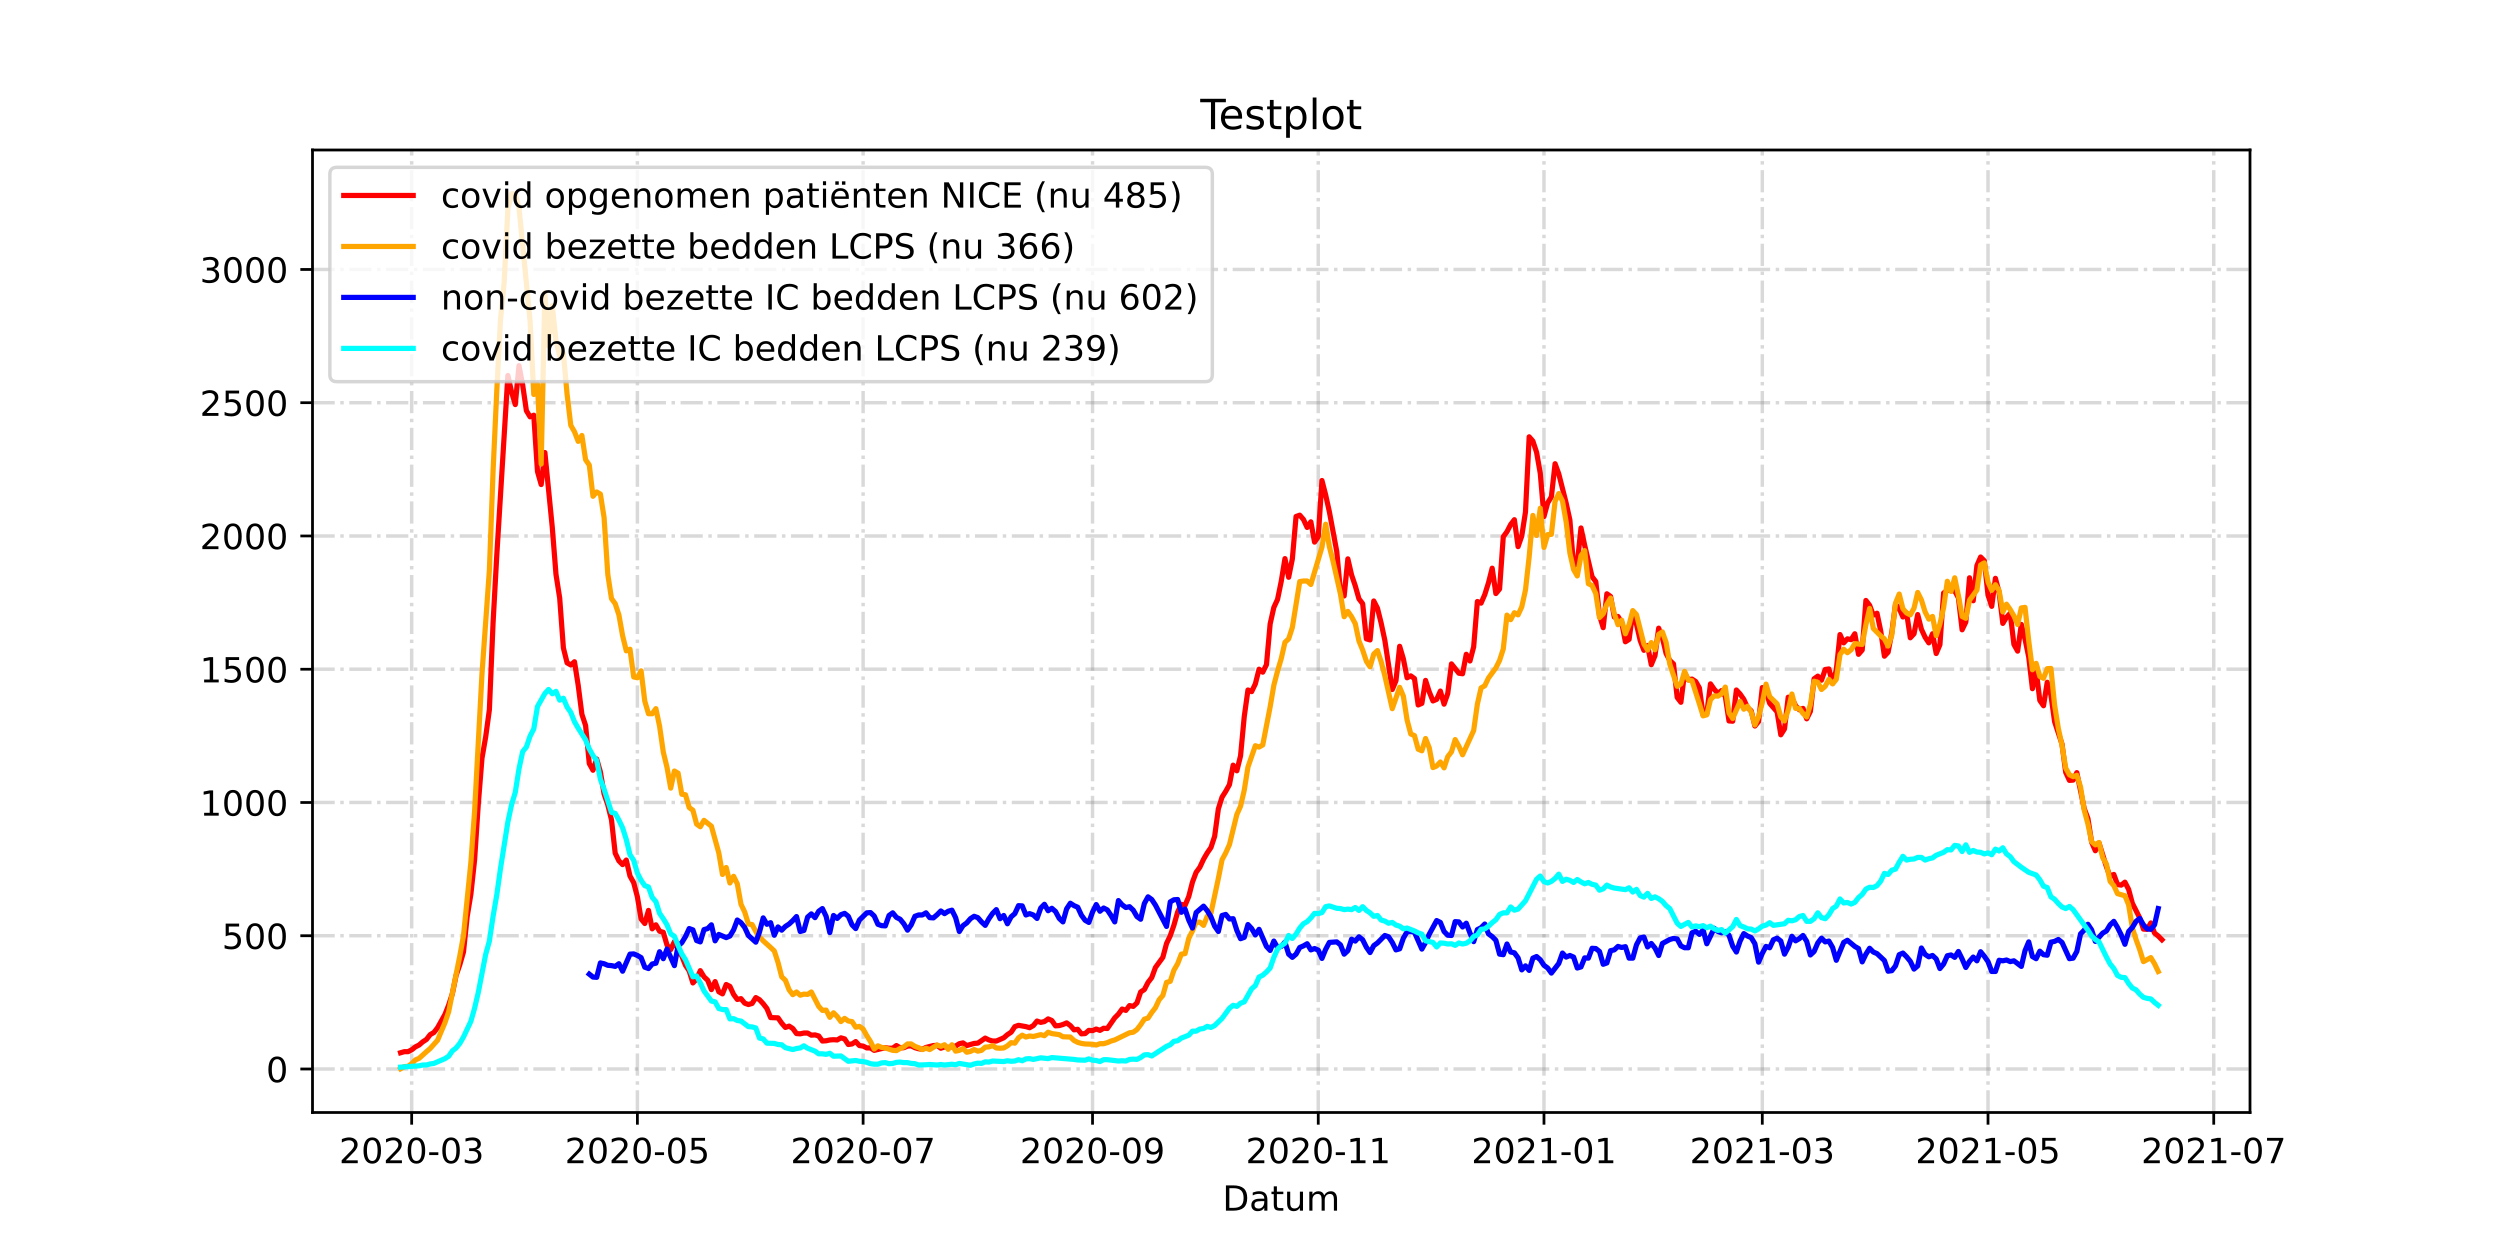 <?xml version="1.0" encoding="utf-8" standalone="no"?>
<!DOCTYPE svg PUBLIC "-//W3C//DTD SVG 1.1//EN"
  "http://www.w3.org/Graphics/SVG/1.1/DTD/svg11.dtd">
<!-- Created with matplotlib (https://matplotlib.org/) -->
<svg height="360pt" version="1.1" viewBox="0 0 720 360" width="720pt" xmlns="http://www.w3.org/2000/svg" xmlns:xlink="http://www.w3.org/1999/xlink">
 <defs>
  <style type="text/css">*{stroke-linecap:butt;stroke-linejoin:round;}</style>
 </defs>
 <g id="figure_1">
  <g id="patch_1">
   <path d="M 0 360 
L 720 360 
L 720 0 
L 0 0 
z
" style="fill:#ffffff;"/>
  </g>
  <g id="axes_1">
   <g id="patch_2">
    <path d="M 90 320.4 
L 648 320.4 
L 648 43.2 
L 90 43.2 
z
" style="fill:#ffffff;"/>
   </g>
   <g id="matplotlib.axis_1">
    <g id="xtick_1">
     <g id="line2d_1">
      <path clip-path="url(#p9eefdeec2d)" d="M 118.561 320.4 
L 118.561 43.2 
" style="fill:none;stroke:#808080;stroke-dasharray:6.4,1.6,1,1.6;stroke-dashoffset:0;stroke-opacity:0.3;"/>
     </g>
     <g id="line2d_2">
      <defs>
       <path d="M 0 0 
L 0 3.5 
" id="m35a2c0415e" style="stroke:#000000;stroke-width:0.8;"/>
      </defs>
      <g>
       <use style="stroke:#000000;stroke-width:0.8;" x="118.561" xlink:href="#m35a2c0415e" y="320.4"/>
      </g>
     </g>
     <g id="text_1">
      <!-- 2020-03 -->
      <g transform="translate(97.669 334.998)scale(0.1 -0.1)">
       <defs>
        <path d="M 19.188 8.297 
L 53.609 8.297 
L 53.609 0 
L 7.328 0 
L 7.328 8.297 
Q 12.938 14.109 22.625 23.891 
Q 32.328 33.688 34.812 36.531 
Q 39.547 41.844 41.422 45.531 
Q 43.312 49.219 43.312 52.781 
Q 43.312 58.594 39.234 62.25 
Q 35.156 65.922 28.609 65.922 
Q 23.969 65.922 18.812 64.312 
Q 13.672 62.703 7.812 59.422 
L 7.812 69.391 
Q 13.766 71.781 18.938 73 
Q 24.125 74.219 28.422 74.219 
Q 39.75 74.219 46.484 68.547 
Q 53.219 62.891 53.219 53.422 
Q 53.219 48.922 51.531 44.891 
Q 49.859 40.875 45.406 35.406 
Q 44.188 33.984 37.641 27.219 
Q 31.109 20.453 19.188 8.297 
z
" id="DejaVuSans-50"/>
        <path d="M 31.781 66.406 
Q 24.172 66.406 20.328 58.906 
Q 16.5 51.422 16.5 36.375 
Q 16.5 21.391 20.328 13.891 
Q 24.172 6.391 31.781 6.391 
Q 39.453 6.391 43.281 13.891 
Q 47.125 21.391 47.125 36.375 
Q 47.125 51.422 43.281 58.906 
Q 39.453 66.406 31.781 66.406 
z
M 31.781 74.219 
Q 44.047 74.219 50.516 64.516 
Q 56.984 54.828 56.984 36.375 
Q 56.984 17.969 50.516 8.266 
Q 44.047 -1.422 31.781 -1.422 
Q 19.531 -1.422 13.062 8.266 
Q 6.594 17.969 6.594 36.375 
Q 6.594 54.828 13.062 64.516 
Q 19.531 74.219 31.781 74.219 
z
" id="DejaVuSans-48"/>
        <path d="M 4.891 31.391 
L 31.203 31.391 
L 31.203 23.391 
L 4.891 23.391 
z
" id="DejaVuSans-45"/>
        <path d="M 40.578 39.312 
Q 47.656 37.797 51.625 33 
Q 55.609 28.219 55.609 21.188 
Q 55.609 10.406 48.188 4.484 
Q 40.766 -1.422 27.094 -1.422 
Q 22.516 -1.422 17.656 -0.516 
Q 12.797 0.391 7.625 2.203 
L 7.625 11.719 
Q 11.719 9.328 16.594 8.109 
Q 21.484 6.891 26.812 6.891 
Q 36.078 6.891 40.938 10.547 
Q 45.797 14.203 45.797 21.188 
Q 45.797 27.641 41.281 31.266 
Q 36.766 34.906 28.719 34.906 
L 20.219 34.906 
L 20.219 43.016 
L 29.109 43.016 
Q 36.375 43.016 40.234 45.922 
Q 44.094 48.828 44.094 54.297 
Q 44.094 59.906 40.109 62.906 
Q 36.141 65.922 28.719 65.922 
Q 24.656 65.922 20.016 65.031 
Q 15.375 64.156 9.812 62.312 
L 9.812 71.094 
Q 15.438 72.656 20.344 73.438 
Q 25.25 74.219 29.594 74.219 
Q 40.828 74.219 47.359 69.109 
Q 53.906 64.016 53.906 55.328 
Q 53.906 49.266 50.438 45.094 
Q 46.969 40.922 40.578 39.312 
z
" id="DejaVuSans-51"/>
       </defs>
       <use xlink:href="#DejaVuSans-50"/>
       <use x="63.623" xlink:href="#DejaVuSans-48"/>
       <use x="127.246" xlink:href="#DejaVuSans-50"/>
       <use x="190.869" xlink:href="#DejaVuSans-48"/>
       <use x="254.492" xlink:href="#DejaVuSans-45"/>
       <use x="290.576" xlink:href="#DejaVuSans-48"/>
       <use x="354.199" xlink:href="#DejaVuSans-51"/>
      </g>
     </g>
    </g>
    <g id="xtick_2">
     <g id="line2d_3">
      <path clip-path="url(#p9eefdeec2d)" d="M 183.568 320.4 
L 183.568 43.2 
" style="fill:none;stroke:#808080;stroke-dasharray:6.4,1.6,1,1.6;stroke-dashoffset:0;stroke-opacity:0.3;"/>
     </g>
     <g id="line2d_4">
      <g>
       <use style="stroke:#000000;stroke-width:0.8;" x="183.568" xlink:href="#m35a2c0415e" y="320.4"/>
      </g>
     </g>
     <g id="text_2">
      <!-- 2020-05 -->
      <g transform="translate(162.677 334.998)scale(0.1 -0.1)">
       <defs>
        <path d="M 10.797 72.906 
L 49.516 72.906 
L 49.516 64.594 
L 19.828 64.594 
L 19.828 46.734 
Q 21.969 47.469 24.109 47.828 
Q 26.266 48.188 28.422 48.188 
Q 40.625 48.188 47.75 41.5 
Q 54.891 34.812 54.891 23.391 
Q 54.891 11.625 47.562 5.094 
Q 40.234 -1.422 26.906 -1.422 
Q 22.312 -1.422 17.547 -0.641 
Q 12.797 0.141 7.719 1.703 
L 7.719 11.625 
Q 12.109 9.234 16.797 8.062 
Q 21.484 6.891 26.703 6.891 
Q 35.156 6.891 40.078 11.328 
Q 45.016 15.766 45.016 23.391 
Q 45.016 31 40.078 35.438 
Q 35.156 39.891 26.703 39.891 
Q 22.75 39.891 18.812 39.016 
Q 14.891 38.141 10.797 36.281 
z
" id="DejaVuSans-53"/>
       </defs>
       <use xlink:href="#DejaVuSans-50"/>
       <use x="63.623" xlink:href="#DejaVuSans-48"/>
       <use x="127.246" xlink:href="#DejaVuSans-50"/>
       <use x="190.869" xlink:href="#DejaVuSans-48"/>
       <use x="254.492" xlink:href="#DejaVuSans-45"/>
       <use x="290.576" xlink:href="#DejaVuSans-48"/>
       <use x="354.199" xlink:href="#DejaVuSans-53"/>
      </g>
     </g>
    </g>
    <g id="xtick_3">
     <g id="line2d_5">
      <path clip-path="url(#p9eefdeec2d)" d="M 248.576 320.4 
L 248.576 43.2 
" style="fill:none;stroke:#808080;stroke-dasharray:6.4,1.6,1,1.6;stroke-dashoffset:0;stroke-opacity:0.3;"/>
     </g>
     <g id="line2d_6">
      <g>
       <use style="stroke:#000000;stroke-width:0.8;" x="248.576" xlink:href="#m35a2c0415e" y="320.4"/>
      </g>
     </g>
     <g id="text_3">
      <!-- 2020-07 -->
      <g transform="translate(227.685 334.998)scale(0.1 -0.1)">
       <defs>
        <path d="M 8.203 72.906 
L 55.078 72.906 
L 55.078 68.703 
L 28.609 0 
L 18.312 0 
L 43.219 64.594 
L 8.203 64.594 
z
" id="DejaVuSans-55"/>
       </defs>
       <use xlink:href="#DejaVuSans-50"/>
       <use x="63.623" xlink:href="#DejaVuSans-48"/>
       <use x="127.246" xlink:href="#DejaVuSans-50"/>
       <use x="190.869" xlink:href="#DejaVuSans-48"/>
       <use x="254.492" xlink:href="#DejaVuSans-45"/>
       <use x="290.576" xlink:href="#DejaVuSans-48"/>
       <use x="354.199" xlink:href="#DejaVuSans-55"/>
      </g>
     </g>
    </g>
    <g id="xtick_4">
     <g id="line2d_7">
      <path clip-path="url(#p9eefdeec2d)" d="M 314.649 320.4 
L 314.649 43.2 
" style="fill:none;stroke:#808080;stroke-dasharray:6.4,1.6,1,1.6;stroke-dashoffset:0;stroke-opacity:0.3;"/>
     </g>
     <g id="line2d_8">
      <g>
       <use style="stroke:#000000;stroke-width:0.8;" x="314.649" xlink:href="#m35a2c0415e" y="320.4"/>
      </g>
     </g>
     <g id="text_4">
      <!-- 2020-09 -->
      <g transform="translate(293.758 334.998)scale(0.1 -0.1)">
       <defs>
        <path d="M 10.984 1.516 
L 10.984 10.5 
Q 14.703 8.734 18.5 7.812 
Q 22.312 6.891 25.984 6.891 
Q 35.75 6.891 40.891 13.453 
Q 46.047 20.016 46.781 33.406 
Q 43.953 29.203 39.594 26.953 
Q 35.25 24.703 29.984 24.703 
Q 19.047 24.703 12.672 31.312 
Q 6.297 37.938 6.297 49.422 
Q 6.297 60.641 12.938 67.422 
Q 19.578 74.219 30.609 74.219 
Q 43.266 74.219 49.922 64.516 
Q 56.594 54.828 56.594 36.375 
Q 56.594 19.141 48.406 8.859 
Q 40.234 -1.422 26.422 -1.422 
Q 22.703 -1.422 18.891 -0.688 
Q 15.094 0.047 10.984 1.516 
z
M 30.609 32.422 
Q 37.25 32.422 41.125 36.953 
Q 45.016 41.5 45.016 49.422 
Q 45.016 57.281 41.125 61.844 
Q 37.25 66.406 30.609 66.406 
Q 23.969 66.406 20.094 61.844 
Q 16.219 57.281 16.219 49.422 
Q 16.219 41.5 20.094 36.953 
Q 23.969 32.422 30.609 32.422 
z
" id="DejaVuSans-57"/>
       </defs>
       <use xlink:href="#DejaVuSans-50"/>
       <use x="63.623" xlink:href="#DejaVuSans-48"/>
       <use x="127.246" xlink:href="#DejaVuSans-50"/>
       <use x="190.869" xlink:href="#DejaVuSans-48"/>
       <use x="254.492" xlink:href="#DejaVuSans-45"/>
       <use x="290.576" xlink:href="#DejaVuSans-48"/>
       <use x="354.199" xlink:href="#DejaVuSans-57"/>
      </g>
     </g>
    </g>
    <g id="xtick_5">
     <g id="line2d_9">
      <path clip-path="url(#p9eefdeec2d)" d="M 379.657 320.4 
L 379.657 43.2 
" style="fill:none;stroke:#808080;stroke-dasharray:6.4,1.6,1,1.6;stroke-dashoffset:0;stroke-opacity:0.3;"/>
     </g>
     <g id="line2d_10">
      <g>
       <use style="stroke:#000000;stroke-width:0.8;" x="379.657" xlink:href="#m35a2c0415e" y="320.4"/>
      </g>
     </g>
     <g id="text_5">
      <!-- 2020-11 -->
      <g transform="translate(358.766 334.998)scale(0.1 -0.1)">
       <defs>
        <path d="M 12.406 8.297 
L 28.516 8.297 
L 28.516 63.922 
L 10.984 60.406 
L 10.984 69.391 
L 28.422 72.906 
L 38.281 72.906 
L 38.281 8.297 
L 54.391 8.297 
L 54.391 0 
L 12.406 0 
z
" id="DejaVuSans-49"/>
       </defs>
       <use xlink:href="#DejaVuSans-50"/>
       <use x="63.623" xlink:href="#DejaVuSans-48"/>
       <use x="127.246" xlink:href="#DejaVuSans-50"/>
       <use x="190.869" xlink:href="#DejaVuSans-48"/>
       <use x="254.492" xlink:href="#DejaVuSans-45"/>
       <use x="290.576" xlink:href="#DejaVuSans-49"/>
       <use x="354.199" xlink:href="#DejaVuSans-49"/>
      </g>
     </g>
    </g>
    <g id="xtick_6">
     <g id="line2d_11">
      <path clip-path="url(#p9eefdeec2d)" d="M 444.665 320.4 
L 444.665 43.2 
" style="fill:none;stroke:#808080;stroke-dasharray:6.4,1.6,1,1.6;stroke-dashoffset:0;stroke-opacity:0.3;"/>
     </g>
     <g id="line2d_12">
      <g>
       <use style="stroke:#000000;stroke-width:0.8;" x="444.665" xlink:href="#m35a2c0415e" y="320.4"/>
      </g>
     </g>
     <g id="text_6">
      <!-- 2021-01 -->
      <g transform="translate(423.773 334.998)scale(0.1 -0.1)">
       <use xlink:href="#DejaVuSans-50"/>
       <use x="63.623" xlink:href="#DejaVuSans-48"/>
       <use x="127.246" xlink:href="#DejaVuSans-50"/>
       <use x="190.869" xlink:href="#DejaVuSans-49"/>
       <use x="254.492" xlink:href="#DejaVuSans-45"/>
       <use x="290.576" xlink:href="#DejaVuSans-48"/>
       <use x="354.199" xlink:href="#DejaVuSans-49"/>
      </g>
     </g>
    </g>
    <g id="xtick_7">
     <g id="line2d_13">
      <path clip-path="url(#p9eefdeec2d)" d="M 507.541 320.4 
L 507.541 43.2 
" style="fill:none;stroke:#808080;stroke-dasharray:6.4,1.6,1,1.6;stroke-dashoffset:0;stroke-opacity:0.3;"/>
     </g>
     <g id="line2d_14">
      <g>
       <use style="stroke:#000000;stroke-width:0.8;" x="507.541" xlink:href="#m35a2c0415e" y="320.4"/>
      </g>
     </g>
     <g id="text_7">
      <!-- 2021-03 -->
      <g transform="translate(486.649 334.998)scale(0.1 -0.1)">
       <use xlink:href="#DejaVuSans-50"/>
       <use x="63.623" xlink:href="#DejaVuSans-48"/>
       <use x="127.246" xlink:href="#DejaVuSans-50"/>
       <use x="190.869" xlink:href="#DejaVuSans-49"/>
       <use x="254.492" xlink:href="#DejaVuSans-45"/>
       <use x="290.576" xlink:href="#DejaVuSans-48"/>
       <use x="354.199" xlink:href="#DejaVuSans-51"/>
      </g>
     </g>
    </g>
    <g id="xtick_8">
     <g id="line2d_15">
      <path clip-path="url(#p9eefdeec2d)" d="M 572.549 320.4 
L 572.549 43.2 
" style="fill:none;stroke:#808080;stroke-dasharray:6.4,1.6,1,1.6;stroke-dashoffset:0;stroke-opacity:0.3;"/>
     </g>
     <g id="line2d_16">
      <g>
       <use style="stroke:#000000;stroke-width:0.8;" x="572.549" xlink:href="#m35a2c0415e" y="320.4"/>
      </g>
     </g>
     <g id="text_8">
      <!-- 2021-05 -->
      <g transform="translate(551.657 334.998)scale(0.1 -0.1)">
       <use xlink:href="#DejaVuSans-50"/>
       <use x="63.623" xlink:href="#DejaVuSans-48"/>
       <use x="127.246" xlink:href="#DejaVuSans-50"/>
       <use x="190.869" xlink:href="#DejaVuSans-49"/>
       <use x="254.492" xlink:href="#DejaVuSans-45"/>
       <use x="290.576" xlink:href="#DejaVuSans-48"/>
       <use x="354.199" xlink:href="#DejaVuSans-53"/>
      </g>
     </g>
    </g>
    <g id="xtick_9">
     <g id="line2d_17">
      <path clip-path="url(#p9eefdeec2d)" d="M 637.556 320.4 
L 637.556 43.2 
" style="fill:none;stroke:#808080;stroke-dasharray:6.4,1.6,1,1.6;stroke-dashoffset:0;stroke-opacity:0.3;"/>
     </g>
     <g id="line2d_18">
      <g>
       <use style="stroke:#000000;stroke-width:0.8;" x="637.556" xlink:href="#m35a2c0415e" y="320.4"/>
      </g>
     </g>
     <g id="text_9">
      <!-- 2021-07 -->
      <g transform="translate(616.665 334.998)scale(0.1 -0.1)">
       <use xlink:href="#DejaVuSans-50"/>
       <use x="63.623" xlink:href="#DejaVuSans-48"/>
       <use x="127.246" xlink:href="#DejaVuSans-50"/>
       <use x="190.869" xlink:href="#DejaVuSans-49"/>
       <use x="254.492" xlink:href="#DejaVuSans-45"/>
       <use x="290.576" xlink:href="#DejaVuSans-48"/>
       <use x="354.199" xlink:href="#DejaVuSans-55"/>
      </g>
     </g>
    </g>
    <g id="text_10">
     <!-- Datum -->
     <g transform="translate(352.087 348.677)scale(0.1 -0.1)">
      <defs>
       <path d="M 19.672 64.797 
L 19.672 8.109 
L 31.594 8.109 
Q 46.688 8.109 53.688 14.938 
Q 60.688 21.781 60.688 36.531 
Q 60.688 51.172 53.688 57.984 
Q 46.688 64.797 31.594 64.797 
z
M 9.812 72.906 
L 30.078 72.906 
Q 51.266 72.906 61.172 64.094 
Q 71.094 55.281 71.094 36.531 
Q 71.094 17.672 61.125 8.828 
Q 51.172 0 30.078 0 
L 9.812 0 
z
" id="DejaVuSans-68"/>
       <path d="M 34.281 27.484 
Q 23.391 27.484 19.188 25 
Q 14.984 22.516 14.984 16.5 
Q 14.984 11.719 18.141 8.906 
Q 21.297 6.109 26.703 6.109 
Q 34.188 6.109 38.703 11.406 
Q 43.219 16.703 43.219 25.484 
L 43.219 27.484 
z
M 52.203 31.203 
L 52.203 0 
L 43.219 0 
L 43.219 8.297 
Q 40.141 3.328 35.547 0.953 
Q 30.953 -1.422 24.312 -1.422 
Q 15.922 -1.422 10.953 3.297 
Q 6 8.016 6 15.922 
Q 6 25.141 12.172 29.828 
Q 18.359 34.516 30.609 34.516 
L 43.219 34.516 
L 43.219 35.406 
Q 43.219 41.609 39.141 45 
Q 35.062 48.391 27.688 48.391 
Q 23 48.391 18.547 47.266 
Q 14.109 46.141 10.016 43.891 
L 10.016 52.203 
Q 14.938 54.109 19.578 55.047 
Q 24.219 56 28.609 56 
Q 40.484 56 46.344 49.844 
Q 52.203 43.703 52.203 31.203 
z
" id="DejaVuSans-97"/>
       <path d="M 18.312 70.219 
L 18.312 54.688 
L 36.812 54.688 
L 36.812 47.703 
L 18.312 47.703 
L 18.312 18.016 
Q 18.312 11.328 20.141 9.422 
Q 21.969 7.516 27.594 7.516 
L 36.812 7.516 
L 36.812 0 
L 27.594 0 
Q 17.188 0 13.234 3.875 
Q 9.281 7.766 9.281 18.016 
L 9.281 47.703 
L 2.688 47.703 
L 2.688 54.688 
L 9.281 54.688 
L 9.281 70.219 
z
" id="DejaVuSans-116"/>
       <path d="M 8.5 21.578 
L 8.5 54.688 
L 17.484 54.688 
L 17.484 21.922 
Q 17.484 14.156 20.5 10.266 
Q 23.531 6.391 29.594 6.391 
Q 36.859 6.391 41.078 11.031 
Q 45.312 15.672 45.312 23.688 
L 45.312 54.688 
L 54.297 54.688 
L 54.297 0 
L 45.312 0 
L 45.312 8.406 
Q 42.047 3.422 37.719 1 
Q 33.406 -1.422 27.688 -1.422 
Q 18.266 -1.422 13.375 4.438 
Q 8.5 10.297 8.5 21.578 
z
M 31.109 56 
z
" id="DejaVuSans-117"/>
       <path d="M 52 44.188 
Q 55.375 50.25 60.062 53.125 
Q 64.75 56 71.094 56 
Q 79.641 56 84.281 50.016 
Q 88.922 44.047 88.922 33.016 
L 88.922 0 
L 79.891 0 
L 79.891 32.719 
Q 79.891 40.578 77.094 44.375 
Q 74.312 48.188 68.609 48.188 
Q 61.625 48.188 57.562 43.547 
Q 53.516 38.922 53.516 30.906 
L 53.516 0 
L 44.484 0 
L 44.484 32.719 
Q 44.484 40.625 41.703 44.406 
Q 38.922 48.188 33.109 48.188 
Q 26.219 48.188 22.156 43.531 
Q 18.109 38.875 18.109 30.906 
L 18.109 0 
L 9.078 0 
L 9.078 54.688 
L 18.109 54.688 
L 18.109 46.188 
Q 21.188 51.219 25.484 53.609 
Q 29.781 56 35.688 56 
Q 41.656 56 45.828 52.969 
Q 50 49.953 52 44.188 
z
" id="DejaVuSans-109"/>
      </defs>
      <use xlink:href="#DejaVuSans-68"/>
      <use x="77.002" xlink:href="#DejaVuSans-97"/>
      <use x="138.281" xlink:href="#DejaVuSans-116"/>
      <use x="177.49" xlink:href="#DejaVuSans-117"/>
      <use x="240.869" xlink:href="#DejaVuSans-109"/>
     </g>
    </g>
   </g>
   <g id="matplotlib.axis_2">
    <g id="ytick_1">
     <g id="line2d_19">
      <path clip-path="url(#p9eefdeec2d)" d="M 90 307.877 
L 648 307.877 
" style="fill:none;stroke:#808080;stroke-dasharray:6.4,1.6,1,1.6;stroke-dashoffset:0;stroke-opacity:0.3;"/>
     </g>
     <g id="line2d_20">
      <defs>
       <path d="M 0 0 
L -3.5 0 
" id="m366e32748d" style="stroke:#000000;stroke-width:0.8;"/>
      </defs>
      <g>
       <use style="stroke:#000000;stroke-width:0.8;" x="90" xlink:href="#m366e32748d" y="307.877"/>
      </g>
     </g>
     <g id="text_11">
      <!-- 0 -->
      <g transform="translate(76.638 311.676)scale(0.1 -0.1)">
       <use xlink:href="#DejaVuSans-48"/>
      </g>
     </g>
    </g>
    <g id="ytick_2">
     <g id="line2d_21">
      <path clip-path="url(#p9eefdeec2d)" d="M 90 269.497 
L 648 269.497 
" style="fill:none;stroke:#808080;stroke-dasharray:6.4,1.6,1,1.6;stroke-dashoffset:0;stroke-opacity:0.3;"/>
     </g>
     <g id="line2d_22">
      <g>
       <use style="stroke:#000000;stroke-width:0.8;" x="90" xlink:href="#m366e32748d" y="269.497"/>
      </g>
     </g>
     <g id="text_12">
      <!-- 500 -->
      <g transform="translate(63.913 273.296)scale(0.1 -0.1)">
       <use xlink:href="#DejaVuSans-53"/>
       <use x="63.623" xlink:href="#DejaVuSans-48"/>
       <use x="127.246" xlink:href="#DejaVuSans-48"/>
      </g>
     </g>
    </g>
    <g id="ytick_3">
     <g id="line2d_23">
      <path clip-path="url(#p9eefdeec2d)" d="M 90 231.118 
L 648 231.118 
" style="fill:none;stroke:#808080;stroke-dasharray:6.4,1.6,1,1.6;stroke-dashoffset:0;stroke-opacity:0.3;"/>
     </g>
     <g id="line2d_24">
      <g>
       <use style="stroke:#000000;stroke-width:0.8;" x="90" xlink:href="#m366e32748d" y="231.118"/>
      </g>
     </g>
     <g id="text_13">
      <!-- 1000 -->
      <g transform="translate(57.55 234.917)scale(0.1 -0.1)">
       <use xlink:href="#DejaVuSans-49"/>
       <use x="63.623" xlink:href="#DejaVuSans-48"/>
       <use x="127.246" xlink:href="#DejaVuSans-48"/>
       <use x="190.869" xlink:href="#DejaVuSans-48"/>
      </g>
     </g>
    </g>
    <g id="ytick_4">
     <g id="line2d_25">
      <path clip-path="url(#p9eefdeec2d)" d="M 90 192.738 
L 648 192.738 
" style="fill:none;stroke:#808080;stroke-dasharray:6.4,1.6,1,1.6;stroke-dashoffset:0;stroke-opacity:0.3;"/>
     </g>
     <g id="line2d_26">
      <g>
       <use style="stroke:#000000;stroke-width:0.8;" x="90" xlink:href="#m366e32748d" y="192.738"/>
      </g>
     </g>
     <g id="text_14">
      <!-- 1500 -->
      <g transform="translate(57.55 196.537)scale(0.1 -0.1)">
       <use xlink:href="#DejaVuSans-49"/>
       <use x="63.623" xlink:href="#DejaVuSans-53"/>
       <use x="127.246" xlink:href="#DejaVuSans-48"/>
       <use x="190.869" xlink:href="#DejaVuSans-48"/>
      </g>
     </g>
    </g>
    <g id="ytick_5">
     <g id="line2d_27">
      <path clip-path="url(#p9eefdeec2d)" d="M 90 154.359 
L 648 154.359 
" style="fill:none;stroke:#808080;stroke-dasharray:6.4,1.6,1,1.6;stroke-dashoffset:0;stroke-opacity:0.3;"/>
     </g>
     <g id="line2d_28">
      <g>
       <use style="stroke:#000000;stroke-width:0.8;" x="90" xlink:href="#m366e32748d" y="154.359"/>
      </g>
     </g>
     <g id="text_15">
      <!-- 2000 -->
      <g transform="translate(57.55 158.158)scale(0.1 -0.1)">
       <use xlink:href="#DejaVuSans-50"/>
       <use x="63.623" xlink:href="#DejaVuSans-48"/>
       <use x="127.246" xlink:href="#DejaVuSans-48"/>
       <use x="190.869" xlink:href="#DejaVuSans-48"/>
      </g>
     </g>
    </g>
    <g id="ytick_6">
     <g id="line2d_29">
      <path clip-path="url(#p9eefdeec2d)" d="M 90 115.979 
L 648 115.979 
" style="fill:none;stroke:#808080;stroke-dasharray:6.4,1.6,1,1.6;stroke-dashoffset:0;stroke-opacity:0.3;"/>
     </g>
     <g id="line2d_30">
      <g>
       <use style="stroke:#000000;stroke-width:0.8;" x="90" xlink:href="#m366e32748d" y="115.979"/>
      </g>
     </g>
     <g id="text_16">
      <!-- 2500 -->
      <g transform="translate(57.55 119.778)scale(0.1 -0.1)">
       <use xlink:href="#DejaVuSans-50"/>
       <use x="63.623" xlink:href="#DejaVuSans-53"/>
       <use x="127.246" xlink:href="#DejaVuSans-48"/>
       <use x="190.869" xlink:href="#DejaVuSans-48"/>
      </g>
     </g>
    </g>
    <g id="ytick_7">
     <g id="line2d_31">
      <path clip-path="url(#p9eefdeec2d)" d="M 90 77.6 
L 648 77.6 
" style="fill:none;stroke:#808080;stroke-dasharray:6.4,1.6,1,1.6;stroke-dashoffset:0;stroke-opacity:0.3;"/>
     </g>
     <g id="line2d_32">
      <g>
       <use style="stroke:#000000;stroke-width:0.8;" x="90" xlink:href="#m366e32748d" y="77.6"/>
      </g>
     </g>
     <g id="text_17">
      <!-- 3000 -->
      <g transform="translate(57.55 81.399)scale(0.1 -0.1)">
       <use xlink:href="#DejaVuSans-51"/>
       <use x="63.623" xlink:href="#DejaVuSans-48"/>
       <use x="127.246" xlink:href="#DejaVuSans-48"/>
       <use x="190.869" xlink:href="#DejaVuSans-48"/>
      </g>
     </g>
    </g>
   </g>
   <g id="line2d_33">
    <path clip-path="url(#p9eefdeec2d)" d="M 115.364 303.194 
L 116.429 302.887 
L 117.495 302.887 
L 118.561 302.35 
L 119.626 301.506 
L 120.692 300.968 
L 121.758 300.047 
L 122.824 299.357 
L 123.889 297.975 
L 124.955 297.361 
L 126.021 295.979 
L 128.152 292.141 
L 129.218 289.455 
L 130.283 286.154 
L 131.349 280.934 
L 132.415 277.864 
L 133.481 274.18 
L 134.546 263.971 
L 135.612 257.523 
L 136.678 247.698 
L 137.743 231.655 
L 138.809 218.376 
L 139.875 212.235 
L 140.94 204.406 
L 142.006 179.305 
L 143.072 159.962 
L 146.269 108.15 
L 147.335 112.909 
L 148.4 116.516 
L 149.466 105.31 
L 150.532 110.913 
L 151.597 118.282 
L 152.663 120.047 
L 153.729 119.587 
L 154.794 135.783 
L 155.86 139.544 
L 156.926 130.333 
L 159.057 151.902 
L 160.123 165.412 
L 161.189 172.243 
L 162.254 186.597 
L 163.32 190.896 
L 164.386 191.51 
L 165.451 190.589 
L 166.517 197.344 
L 167.583 205.71 
L 168.649 208.934 
L 169.714 219.911 
L 170.78 221.83 
L 171.846 218.606 
L 172.911 222.29 
L 173.977 228.661 
L 175.043 231.809 
L 176.108 236.107 
L 177.174 245.702 
L 178.24 247.928 
L 179.306 249.003 
L 180.371 247.698 
L 181.437 252.303 
L 182.503 254.222 
L 183.568 258.29 
L 184.634 264.661 
L 185.7 265.966 
L 186.765 262.205 
L 187.831 267.501 
L 188.897 266.35 
L 189.963 268.192 
L 191.028 268.499 
L 192.094 272.184 
L 193.16 273.489 
L 194.225 271.186 
L 195.291 273.489 
L 196.357 275.331 
L 197.422 278.017 
L 198.488 279.629 
L 199.554 283.084 
L 200.62 282.009 
L 201.685 279.553 
L 202.751 281.318 
L 203.817 282.316 
L 204.882 285.003 
L 205.948 282.7 
L 207.014 285.617 
L 208.079 286.231 
L 209.145 283.544 
L 210.211 284.081 
L 211.277 286.384 
L 212.342 287.843 
L 213.408 287.612 
L 214.474 288.917 
L 215.539 289.301 
L 216.605 288.994 
L 217.671 287.305 
L 218.736 287.919 
L 219.802 289.071 
L 220.868 290.452 
L 221.934 293.062 
L 224.065 293.139 
L 225.131 294.674 
L 226.196 295.902 
L 227.262 295.519 
L 228.328 296.209 
L 229.393 297.668 
L 230.459 297.745 
L 231.525 297.514 
L 232.591 297.514 
L 233.656 298.128 
L 234.722 298.052 
L 235.788 298.359 
L 236.853 299.817 
L 237.919 299.74 
L 238.985 299.51 
L 240.05 299.433 
L 241.116 299.51 
L 242.182 298.896 
L 243.248 299.203 
L 244.313 300.815 
L 245.379 300.661 
L 246.445 299.971 
L 247.51 301.122 
L 248.576 301.275 
L 249.642 301.813 
L 250.707 301.813 
L 251.773 302.504 
L 254.97 301.736 
L 256.036 301.89 
L 257.102 301.89 
L 258.167 301.122 
L 259.233 301.736 
L 260.299 301.736 
L 261.364 301.275 
L 262.43 301.199 
L 263.496 301.736 
L 264.561 302.043 
L 265.627 302.197 
L 266.693 301.659 
L 268.824 301.122 
L 269.89 301.045 
L 270.956 301.89 
L 272.021 301.506 
L 273.087 301.659 
L 275.218 301.275 
L 276.284 300.585 
L 277.35 300.354 
L 278.416 301.122 
L 280.547 300.508 
L 281.613 300.431 
L 283.744 298.973 
L 284.81 299.51 
L 285.875 299.817 
L 286.941 299.817 
L 289.073 298.896 
L 290.138 297.975 
L 291.204 297.284 
L 292.27 295.672 
L 293.335 295.288 
L 295.467 295.672 
L 296.532 295.979 
L 297.598 295.365 
L 298.664 294.06 
L 299.73 294.444 
L 300.795 294.214 
L 301.861 293.446 
L 302.927 293.907 
L 303.992 295.442 
L 305.058 295.365 
L 306.124 295.058 
L 307.189 294.597 
L 308.255 295.365 
L 309.321 296.593 
L 310.387 296.44 
L 311.452 297.745 
L 312.518 297.668 
L 313.584 296.747 
L 314.649 296.823 
L 315.715 296.363 
L 316.781 296.747 
L 317.846 296.133 
L 318.912 296.209 
L 321.044 293.139 
L 322.109 292.064 
L 323.175 290.606 
L 324.241 290.99 
L 325.306 289.608 
L 326.372 289.838 
L 327.438 288.841 
L 328.503 285.693 
L 329.569 285.003 
L 330.635 282.93 
L 331.701 281.548 
L 332.766 278.632 
L 334.898 275.715 
L 335.963 271.723 
L 337.029 269.497 
L 338.095 266.427 
L 339.16 262.666 
L 340.226 260.44 
L 341.292 260.747 
L 342.358 258.214 
L 343.423 254.069 
L 344.489 251.229 
L 345.555 249.77 
L 346.62 247.467 
L 347.686 245.625 
L 348.752 244.09 
L 349.817 240.866 
L 350.883 232.96 
L 351.949 229.583 
L 353.015 227.894 
L 354.08 225.975 
L 355.146 220.371 
L 356.212 221.983 
L 357.277 217.685 
L 358.343 206.401 
L 359.409 198.725 
L 360.474 199.186 
L 361.54 196.96 
L 362.606 192.738 
L 363.672 193.583 
L 364.737 191.433 
L 365.803 179.689 
L 366.869 174.93 
L 367.934 172.627 
L 369 167.408 
L 370.066 160.883 
L 371.131 166.256 
L 372.197 160.96 
L 373.263 148.755 
L 374.328 148.371 
L 375.394 149.6 
L 376.46 151.902 
L 377.526 150.29 
L 378.591 156.124 
L 379.657 154.589 
L 380.723 138.393 
L 381.788 142.538 
L 382.854 147.374 
L 384.985 158.811 
L 386.051 170.248 
L 387.117 171.629 
L 388.183 160.96 
L 389.248 165.565 
L 390.314 168.713 
L 391.38 172.474 
L 392.445 173.855 
L 393.511 183.988 
L 394.577 184.295 
L 395.642 173.088 
L 396.708 175.16 
L 397.774 179.459 
L 398.84 184.448 
L 400.971 198.572 
L 402.037 196.039 
L 403.102 186.137 
L 404.168 189.745 
L 405.234 195.194 
L 406.299 194.657 
L 407.365 195.425 
L 408.431 203.024 
L 409.497 202.563 
L 410.562 195.962 
L 411.628 199.263 
L 412.694 201.872 
L 413.759 201.412 
L 414.825 199.032 
L 415.891 202.794 
L 416.956 199.723 
L 418.022 191.203 
L 420.154 193.89 
L 421.219 194.043 
L 422.285 188.44 
L 423.351 190.359 
L 424.416 186.29 
L 425.482 173.241 
L 426.548 173.702 
L 427.613 171.246 
L 428.679 167.868 
L 429.745 163.646 
L 430.811 170.939 
L 431.876 169.634 
L 432.942 154.589 
L 434.008 153.13 
L 435.073 151.058 
L 436.139 149.676 
L 437.205 157.429 
L 438.27 154.359 
L 439.336 147.45 
L 440.402 125.804 
L 441.468 127.032 
L 442.533 130.256 
L 443.599 136.32 
L 444.665 148.755 
L 445.73 144.841 
L 446.796 143.075 
L 447.862 133.557 
L 448.927 136.474 
L 451.059 144.917 
L 452.125 149.753 
L 453.19 162.956 
L 454.256 162.342 
L 455.322 152.056 
L 456.387 157.045 
L 458.519 166.103 
L 459.584 167.484 
L 460.65 177.233 
L 461.716 180.764 
L 462.782 171.015 
L 463.847 171.783 
L 464.913 177.693 
L 465.979 177.54 
L 467.044 179.229 
L 468.11 184.832 
L 469.176 184.141 
L 470.241 176.388 
L 471.307 179.766 
L 472.373 184.448 
L 473.439 187.288 
L 474.504 185.907 
L 475.57 191.433 
L 476.636 188.823 
L 477.701 180.917 
L 478.767 183.681 
L 479.833 188.209 
L 480.898 190.205 
L 481.964 191.203 
L 483.03 200.875 
L 484.095 202.256 
L 485.161 193.813 
L 486.227 195.809 
L 487.293 195.578 
L 488.358 196.269 
L 489.424 198.111 
L 490.49 205.864 
L 491.555 205.48 
L 492.621 196.96 
L 493.687 198.495 
L 494.752 199.723 
L 495.818 198.879 
L 496.884 200.568 
L 497.95 207.629 
L 499.015 207.706 
L 500.081 198.725 
L 501.147 199.877 
L 502.212 201.412 
L 503.278 203.791 
L 504.344 204.713 
L 505.409 209.088 
L 506.475 207.783 
L 507.541 198.035 
L 508.607 199.109 
L 509.672 202.563 
L 511.804 205.02 
L 512.869 211.621 
L 513.935 209.932 
L 515.001 200.798 
L 516.066 201.028 
L 517.132 203.254 
L 518.198 204.406 
L 519.264 204.022 
L 520.329 207.015 
L 521.395 204.866 
L 522.461 195.501 
L 523.526 194.734 
L 524.592 195.885 
L 525.658 192.815 
L 526.723 192.661 
L 527.789 196.806 
L 528.855 192.968 
L 529.921 182.759 
L 530.986 185.139 
L 532.052 183.988 
L 533.118 184.218 
L 534.183 182.529 
L 535.249 188.44 
L 536.315 187.212 
L 537.38 172.934 
L 538.446 174.316 
L 539.512 177.156 
L 540.578 176.619 
L 541.643 181.685 
L 542.709 188.977 
L 543.775 187.826 
L 544.84 182.145 
L 545.906 174.009 
L 546.972 175.237 
L 548.037 177.693 
L 549.103 176.542 
L 550.169 183.681 
L 551.235 182.529 
L 552.3 177.003 
L 553.366 181.224 
L 554.432 183.527 
L 555.497 185.139 
L 556.563 182.529 
L 557.629 188.209 
L 558.694 185.676 
L 559.76 170.785 
L 560.826 170.017 
L 561.892 170.017 
L 562.957 170.171 
L 564.023 172.167 
L 565.089 181.378 
L 566.154 179.152 
L 567.22 166.41 
L 568.286 173.011 
L 569.351 162.879 
L 570.417 160.423 
L 571.483 161.497 
L 572.549 171.399 
L 573.614 174.623 
L 574.68 166.563 
L 575.746 170.632 
L 576.811 179.536 
L 577.877 177.77 
L 578.943 176.619 
L 580.008 185.6 
L 581.074 187.519 
L 582.14 179.843 
L 583.206 184.064 
L 584.271 189.207 
L 585.337 198.342 
L 586.403 192.968 
L 587.468 201.719 
L 588.534 203.254 
L 589.6 196.499 
L 590.665 200.184 
L 591.731 207.86 
L 593.862 214.307 
L 594.928 222.444 
L 595.994 224.747 
L 597.06 224.67 
L 598.125 222.521 
L 600.257 232.883 
L 601.322 235.723 
L 602.388 242.555 
L 603.454 245.011 
L 604.519 242.785 
L 606.651 249.617 
L 607.717 252.457 
L 608.782 251.843 
L 609.848 254.759 
L 610.914 254.913 
L 611.979 254.069 
L 613.045 256.141 
L 614.111 260.133 
L 616.242 264.354 
L 617.308 267.578 
L 618.374 267.655 
L 619.439 265.813 
L 620.505 268.73 
L 621.571 269.574 
L 622.636 270.649 
L 622.636 270.649 
" style="fill:none;stroke:#ff0000;stroke-linecap:square;stroke-width:1.5;"/>
   </g>
   <g id="line2d_34">
    <path clip-path="url(#p9eefdeec2d)" d="M 115.364 307.8 
L 116.429 307.186 
L 117.495 307.109 
L 118.561 306.342 
L 119.626 305.267 
L 120.692 304.806 
L 122.824 302.887 
L 123.889 301.966 
L 126.021 299.587 
L 128.152 294.521 
L 129.218 291.374 
L 132.415 275.331 
L 133.481 269.497 
L 135.612 248.388 
L 136.678 233.728 
L 138.809 194.12 
L 140.94 164.261 
L 142.006 135.629 
L 143.072 112.602 
L 144.138 92.107 
L 145.203 81.284 
L 146.269 60.252 
L 147.335 55.8 
L 148.4 55.8 
L 149.466 59.791 
L 152.663 92.414 
L 153.729 113.6 
L 154.794 110.606 
L 155.86 133.634 
L 156.926 84.354 
L 157.992 99.629 
L 159.057 88.039 
L 160.123 98.094 
L 161.189 102.546 
L 162.254 101.779 
L 163.32 113.523 
L 164.386 122.504 
L 165.451 124.346 
L 166.517 127.109 
L 167.583 125.42 
L 168.649 132.406 
L 169.714 133.941 
L 170.78 142.922 
L 171.846 141.693 
L 172.911 142.307 
L 173.977 149.062 
L 175.043 165.412 
L 176.108 172.397 
L 177.174 173.855 
L 178.24 177.079 
L 179.306 183.067 
L 180.371 187.442 
L 181.437 186.981 
L 182.503 194.964 
L 183.568 195.194 
L 184.634 193.199 
L 185.7 201.949 
L 186.765 205.557 
L 187.831 205.557 
L 188.897 204.099 
L 189.963 209.165 
L 191.028 216.61 
L 192.094 220.986 
L 193.16 226.973 
L 194.225 222.06 
L 195.291 222.674 
L 196.357 228.738 
L 197.422 228.892 
L 198.488 232.576 
L 199.554 233.344 
L 200.62 237.335 
L 201.685 238.103 
L 202.751 236.261 
L 204.882 237.949 
L 207.014 245.625 
L 208.079 251.843 
L 209.145 249.847 
L 210.211 254.299 
L 211.277 252.38 
L 212.342 254.529 
L 213.408 260.44 
L 214.474 262.666 
L 215.539 266.12 
L 216.605 266.273 
L 217.671 268.269 
L 218.736 269.804 
L 219.802 270.956 
L 221.934 272.875 
L 222.999 273.872 
L 224.065 277.173 
L 225.131 281.318 
L 226.196 282.316 
L 227.262 285.079 
L 228.328 286.461 
L 229.393 285.693 
L 230.459 286.614 
L 231.525 286.307 
L 232.591 286.384 
L 233.656 285.693 
L 235.788 289.838 
L 236.853 290.99 
L 237.919 290.913 
L 238.985 292.986 
L 240.05 291.681 
L 241.116 292.755 
L 242.182 294.214 
L 243.248 293.293 
L 244.313 294.06 
L 245.379 294.214 
L 246.445 295.826 
L 247.51 295.595 
L 248.576 296.363 
L 249.642 298.282 
L 250.707 299.971 
L 251.773 302.12 
L 252.839 301.199 
L 253.905 301.659 
L 254.97 301.813 
L 257.102 302.504 
L 258.167 302.58 
L 259.233 301.966 
L 260.299 301.506 
L 261.364 300.661 
L 262.43 300.661 
L 263.496 301.352 
L 264.561 301.736 
L 265.627 302.273 
L 266.693 301.89 
L 267.759 302.273 
L 269.89 300.968 
L 270.956 301.352 
L 272.021 300.892 
L 273.087 302.197 
L 274.153 300.892 
L 275.218 302.734 
L 276.284 302.504 
L 277.35 301.966 
L 278.416 303.041 
L 279.481 302.811 
L 280.547 302.273 
L 281.613 302.734 
L 282.678 302.504 
L 283.744 301.583 
L 284.81 301.506 
L 285.875 301.122 
L 286.941 301.813 
L 288.007 301.89 
L 289.073 301.813 
L 290.138 301.199 
L 291.204 300.278 
L 292.27 300.431 
L 293.335 298.896 
L 294.401 298.128 
L 295.467 298.666 
L 296.532 298.359 
L 297.598 298.512 
L 299.73 297.975 
L 300.795 298.282 
L 301.861 297.284 
L 302.927 297.668 
L 305.058 297.975 
L 306.124 298.589 
L 308.255 298.666 
L 309.321 299.664 
L 310.387 300.201 
L 311.452 300.508 
L 312.518 300.661 
L 314.649 300.738 
L 315.715 300.968 
L 316.781 300.585 
L 317.846 300.585 
L 318.912 300.278 
L 319.978 299.817 
L 321.044 299.51 
L 325.306 297.438 
L 326.372 297.284 
L 327.438 296.516 
L 328.503 295.135 
L 329.569 293.523 
L 330.635 293.216 
L 331.701 291.604 
L 332.766 290.222 
L 333.832 287.919 
L 334.898 286.691 
L 335.963 282.93 
L 337.029 282.623 
L 338.095 279.399 
L 339.16 277.557 
L 340.226 274.794 
L 341.292 274.64 
L 342.358 270.265 
L 343.423 268.116 
L 344.489 265.583 
L 345.555 265.583 
L 346.62 266.504 
L 347.686 263.894 
L 348.752 262.973 
L 350.883 252.994 
L 351.949 247.621 
L 353.015 245.625 
L 354.08 243.246 
L 356.212 234.572 
L 357.277 232.192 
L 358.343 227.587 
L 359.409 220.909 
L 361.54 214.768 
L 362.606 215.152 
L 363.672 214.538 
L 365.803 203.561 
L 366.869 197.344 
L 367.934 193.275 
L 369 189.668 
L 370.066 184.986 
L 371.131 183.988 
L 372.197 180.687 
L 374.328 167.484 
L 375.394 167.331 
L 376.46 167.331 
L 377.526 168.329 
L 380.723 157.583 
L 381.788 150.981 
L 382.854 157.429 
L 383.92 161.651 
L 386.051 171.092 
L 387.117 177.617 
L 388.183 176.081 
L 389.248 177.617 
L 390.314 179.612 
L 391.38 184.602 
L 392.445 187.212 
L 393.511 190.435 
L 394.577 192.047 
L 395.642 188.363 
L 396.708 187.365 
L 397.774 190.589 
L 398.84 194.657 
L 400.971 204.099 
L 403.102 197.958 
L 404.168 200.491 
L 405.234 207.322 
L 406.299 211.391 
L 407.365 211.851 
L 408.431 215.766 
L 409.497 216.226 
L 410.562 212.696 
L 411.628 215.382 
L 412.694 221.062 
L 413.759 220.602 
L 414.825 219.45 
L 415.891 221.139 
L 416.956 217.915 
L 418.022 216.533 
L 419.088 213.003 
L 420.154 214.922 
L 421.219 217.378 
L 424.416 210.393 
L 425.482 202.794 
L 426.548 198.111 
L 427.613 197.497 
L 428.679 195.271 
L 430.811 192.354 
L 431.876 190.205 
L 432.942 186.904 
L 434.008 177.156 
L 435.073 178.461 
L 436.139 176.465 
L 437.205 177.079 
L 438.27 174.777 
L 439.336 169.941 
L 440.402 160.346 
L 441.468 148.448 
L 442.533 154.205 
L 443.599 146.376 
L 444.665 157.659 
L 445.73 153.975 
L 446.796 153.898 
L 447.862 144.38 
L 448.927 142.154 
L 449.993 144.303 
L 451.059 150.367 
L 452.125 159.271 
L 453.19 164.03 
L 454.256 165.872 
L 455.322 160.039 
L 456.387 158.58 
L 457.453 168.099 
L 458.519 168.636 
L 459.584 170.939 
L 460.65 177.847 
L 461.716 176.772 
L 462.782 174.009 
L 463.847 172.243 
L 464.913 176.696 
L 465.979 179.919 
L 467.044 178.614 
L 468.11 182.529 
L 469.176 179.919 
L 470.241 175.851 
L 471.307 177.003 
L 473.439 185.446 
L 474.504 187.212 
L 475.57 185.062 
L 476.636 187.135 
L 477.701 182.683 
L 478.767 181.992 
L 479.833 184.986 
L 480.898 191.28 
L 483.03 197.651 
L 484.095 196.96 
L 485.161 193.352 
L 486.227 195.809 
L 487.293 196.039 
L 489.424 202.717 
L 490.49 206.171 
L 491.555 205.864 
L 492.621 201.489 
L 493.687 200.414 
L 494.752 200.491 
L 495.818 199.8 
L 496.884 197.881 
L 497.95 205.327 
L 499.015 206.939 
L 501.147 202.026 
L 502.212 204.252 
L 503.278 203.408 
L 504.344 205.096 
L 505.409 208.781 
L 506.475 206.401 
L 507.541 202.333 
L 508.607 197.037 
L 509.672 200.644 
L 511.804 202.717 
L 512.869 206.478 
L 513.935 207.629 
L 515.001 204.482 
L 516.066 199.877 
L 517.132 204.022 
L 518.198 204.022 
L 519.264 205.48 
L 520.329 206.478 
L 521.395 202.87 
L 522.461 196.192 
L 523.526 196.499 
L 524.592 198.572 
L 525.658 197.651 
L 526.723 195.655 
L 527.789 196.96 
L 528.855 195.655 
L 529.921 188.516 
L 530.986 186.981 
L 532.052 187.979 
L 533.118 187.135 
L 534.183 185.369 
L 536.315 185.6 
L 537.38 179.919 
L 538.446 175.237 
L 539.512 180.994 
L 541.643 183.143 
L 542.709 183.988 
L 543.775 186.06 
L 544.84 182.913 
L 545.906 173.702 
L 546.972 171.092 
L 548.037 175.314 
L 549.103 176.542 
L 550.169 177.079 
L 551.235 175.16 
L 552.3 170.632 
L 553.366 172.781 
L 554.432 176.235 
L 555.497 178.307 
L 556.563 177.54 
L 557.629 183.067 
L 558.694 179.689 
L 559.76 175.007 
L 560.826 167.408 
L 561.892 170.325 
L 562.957 166.41 
L 564.023 171.553 
L 565.089 177.54 
L 566.154 178.077 
L 567.22 172.858 
L 569.351 169.941 
L 570.417 162.725 
L 571.483 162.111 
L 572.549 167.638 
L 573.614 170.017 
L 574.68 168.406 
L 575.746 170.094 
L 576.811 176.235 
L 577.877 174.009 
L 578.943 175.544 
L 580.008 177.386 
L 581.074 179.843 
L 582.14 175.084 
L 583.206 174.93 
L 584.271 184.525 
L 585.337 192.892 
L 586.403 191.049 
L 587.468 194.811 
L 588.534 195.348 
L 589.6 192.585 
L 590.665 192.508 
L 591.731 203.101 
L 592.797 209.779 
L 593.862 214.691 
L 594.928 221.216 
L 595.994 223.135 
L 597.06 223.672 
L 598.125 223.288 
L 599.191 226.589 
L 600.257 233.344 
L 601.322 237.335 
L 602.388 242.401 
L 603.454 243.322 
L 604.519 242.632 
L 605.585 247.007 
L 606.651 248.849 
L 607.717 253.838 
L 608.782 255.067 
L 609.848 257.369 
L 611.979 257.983 
L 613.045 260.593 
L 614.111 267.194 
L 615.176 270.572 
L 616.242 273.489 
L 617.308 276.943 
L 619.439 275.791 
L 620.505 277.557 
L 621.571 279.783 
L 621.571 279.783 
" style="fill:none;stroke:#ffa500;stroke-linecap:square;stroke-width:1.5;"/>
   </g>
   <g id="line2d_35">
    <path clip-path="url(#p9eefdeec2d)" d="M 169.714 280.551 
L 170.78 281.395 
L 171.846 281.472 
L 172.911 277.327 
L 173.977 277.557 
L 175.043 278.017 
L 176.108 278.094 
L 177.174 278.325 
L 178.24 277.557 
L 179.306 279.706 
L 181.437 274.794 
L 182.503 274.717 
L 183.568 275.177 
L 184.634 275.791 
L 185.7 278.555 
L 186.765 278.939 
L 187.831 277.634 
L 188.897 277.403 
L 189.963 274.103 
L 191.028 276.099 
L 192.094 273.335 
L 194.225 278.094 
L 195.291 272.414 
L 196.357 271.493 
L 197.422 269.728 
L 198.488 267.425 
L 199.554 267.809 
L 200.62 270.879 
L 201.685 271.263 
L 202.751 267.732 
L 203.817 267.425 
L 204.882 266.35 
L 205.948 270.956 
L 207.014 269.113 
L 209.145 270.035 
L 210.211 269.574 
L 211.277 267.809 
L 212.342 264.968 
L 213.408 265.736 
L 214.474 267.118 
L 215.539 269.42 
L 217.671 271.339 
L 218.736 268.423 
L 219.802 264.354 
L 220.868 266.197 
L 221.934 265.736 
L 222.999 269.344 
L 224.065 266.964 
L 225.131 267.885 
L 226.196 266.811 
L 227.262 266.12 
L 228.328 265.122 
L 229.393 263.971 
L 230.459 268.269 
L 231.525 267.962 
L 232.591 264.124 
L 233.656 263.203 
L 234.722 264.278 
L 235.788 262.435 
L 236.853 261.668 
L 237.919 263.894 
L 238.985 268.576 
L 240.05 263.664 
L 241.116 264.508 
L 242.182 263.433 
L 243.248 263.049 
L 244.313 263.894 
L 245.379 266.35 
L 246.445 267.425 
L 247.51 264.968 
L 249.642 262.896 
L 250.707 262.819 
L 251.773 263.817 
L 252.839 266.197 
L 253.905 266.58 
L 254.97 266.657 
L 256.036 263.664 
L 257.102 262.896 
L 258.167 264.201 
L 259.233 264.738 
L 260.299 266.043 
L 261.364 267.885 
L 262.43 266.35 
L 263.496 263.894 
L 264.561 263.51 
L 265.627 263.51 
L 266.693 262.896 
L 267.759 264.278 
L 268.824 264.354 
L 269.89 263.433 
L 270.956 262.359 
L 272.021 263.126 
L 273.087 262.435 
L 274.153 262.128 
L 275.218 264.278 
L 276.284 268.269 
L 277.35 266.58 
L 278.416 265.813 
L 279.481 264.585 
L 280.547 263.894 
L 281.613 264.278 
L 282.678 265.506 
L 283.744 266.504 
L 284.81 264.585 
L 285.875 263.049 
L 286.941 261.975 
L 288.007 264.585 
L 289.073 263.664 
L 290.138 266.043 
L 291.204 264.047 
L 292.27 263.126 
L 293.335 260.823 
L 294.401 260.9 
L 295.467 263.51 
L 296.532 263.126 
L 297.598 263.51 
L 298.664 264.508 
L 299.73 261.514 
L 300.795 260.44 
L 301.861 262.282 
L 302.927 261.591 
L 303.992 262.512 
L 305.058 264.508 
L 306.124 265.506 
L 307.189 261.745 
L 308.255 260.133 
L 309.321 260.823 
L 310.387 261.284 
L 311.452 263.587 
L 312.518 265.045 
L 313.584 265.659 
L 314.649 262.666 
L 315.715 260.516 
L 316.781 262.435 
L 317.846 261.514 
L 318.912 262.052 
L 319.978 263.664 
L 321.044 265.506 
L 322.109 259.365 
L 323.175 260.593 
L 324.241 261.361 
L 325.306 261.13 
L 326.372 262.128 
L 327.438 263.971 
L 328.503 264.738 
L 329.569 260.209 
L 330.635 258.29 
L 331.701 259.058 
L 332.766 260.67 
L 335.963 266.811 
L 337.029 259.749 
L 338.095 259.135 
L 339.16 259.058 
L 340.226 262.742 
L 341.292 261.821 
L 342.358 264.968 
L 343.423 267.271 
L 344.489 262.819 
L 346.62 260.977 
L 347.686 262.282 
L 348.752 264.047 
L 349.817 266.734 
L 350.883 268.269 
L 351.949 263.664 
L 353.015 263.357 
L 354.08 264.661 
L 355.146 264.585 
L 356.212 267.962 
L 357.277 270.342 
L 358.343 269.958 
L 359.409 266.273 
L 360.474 267.425 
L 361.54 269.267 
L 362.606 267.655 
L 364.737 272.568 
L 365.803 273.719 
L 366.869 271.032 
L 367.934 272.875 
L 369 272.568 
L 370.066 271.339 
L 371.131 274.794 
L 372.197 275.715 
L 373.263 274.794 
L 374.328 272.875 
L 375.394 272.414 
L 376.46 271.8 
L 377.526 273.565 
L 378.591 273.182 
L 379.657 273.642 
L 380.723 276.022 
L 381.788 273.412 
L 382.854 271.416 
L 384.985 271.263 
L 386.051 272.107 
L 387.117 274.794 
L 388.183 273.796 
L 389.248 270.495 
L 390.314 271.032 
L 391.38 269.804 
L 392.445 270.649 
L 393.511 272.798 
L 394.577 274.333 
L 395.642 272.337 
L 396.708 271.57 
L 398.84 269.42 
L 399.905 269.804 
L 400.971 271.416 
L 402.037 273.565 
L 403.102 273.258 
L 404.168 270.188 
L 405.234 268.346 
L 406.299 268.269 
L 407.365 268.499 
L 409.497 273.335 
L 410.562 271.416 
L 411.628 269.037 
L 413.759 265.122 
L 414.825 265.659 
L 415.891 268.269 
L 416.956 269.344 
L 418.022 269.42 
L 419.088 265.429 
L 420.154 265.506 
L 421.219 266.964 
L 422.285 265.89 
L 423.351 268.73 
L 424.416 271.186 
L 425.482 267.732 
L 426.548 267.194 
L 427.613 266.12 
L 428.679 268.96 
L 429.745 269.728 
L 430.811 270.802 
L 431.876 274.794 
L 432.942 274.947 
L 434.008 271.877 
L 435.073 274.18 
L 436.139 274.41 
L 437.205 275.868 
L 438.27 279.322 
L 439.336 278.171 
L 440.402 279.476 
L 441.468 275.945 
L 442.533 275.484 
L 443.599 276.406 
L 444.665 278.017 
L 445.73 278.785 
L 446.796 280.243 
L 448.927 277.48 
L 449.993 274.487 
L 451.059 275.638 
L 452.125 275.177 
L 453.19 275.638 
L 454.256 278.785 
L 455.322 278.478 
L 456.387 275.868 
L 457.453 275.945 
L 458.519 273.105 
L 459.584 273.182 
L 460.65 274.026 
L 461.716 277.71 
L 462.782 277.327 
L 463.847 273.796 
L 464.913 273.565 
L 465.979 272.568 
L 467.044 272.875 
L 468.11 272.644 
L 469.176 275.945 
L 470.241 275.945 
L 471.307 272.107 
L 472.373 270.111 
L 473.439 269.881 
L 474.504 272.721 
L 475.57 271.723 
L 476.636 273.028 
L 477.701 275.177 
L 478.767 271.723 
L 480.898 270.572 
L 481.964 270.265 
L 483.03 270.418 
L 484.095 272.414 
L 485.161 272.951 
L 486.227 272.951 
L 487.293 268.653 
L 488.358 268.192 
L 489.424 269.113 
L 490.49 267.809 
L 491.555 271.8 
L 493.687 267.348 
L 494.752 268.269 
L 495.818 268.653 
L 496.884 268.346 
L 497.95 269.344 
L 499.015 272.491 
L 500.081 274.18 
L 501.147 271.032 
L 502.212 268.883 
L 503.278 269.574 
L 504.344 270.035 
L 505.409 271.8 
L 506.475 277.096 
L 507.541 274.563 
L 508.607 272.568 
L 509.672 272.951 
L 510.738 270.649 
L 511.804 270.188 
L 512.869 271.032 
L 513.935 274.794 
L 515.001 272.798 
L 516.066 269.651 
L 517.132 270.956 
L 518.198 270.342 
L 519.264 269.42 
L 520.329 271.109 
L 521.395 275.024 
L 522.461 274.026 
L 523.526 271.57 
L 524.592 270.188 
L 525.658 271.263 
L 526.723 271.032 
L 527.789 272.875 
L 528.855 276.559 
L 530.986 271.416 
L 532.052 270.802 
L 534.183 272.568 
L 535.249 273.182 
L 536.315 277.02 
L 537.38 274.794 
L 538.446 273.105 
L 539.512 274.18 
L 540.578 274.64 
L 542.709 276.636 
L 543.775 279.706 
L 544.84 279.553 
L 545.906 278.171 
L 546.972 274.947 
L 548.037 274.487 
L 549.103 275.561 
L 550.169 276.866 
L 551.235 279.092 
L 552.3 278.171 
L 553.366 273.028 
L 554.432 274.87 
L 555.497 275.561 
L 556.563 275.177 
L 557.629 276.175 
L 558.694 278.939 
L 559.76 277.634 
L 560.826 275.254 
L 561.892 275.024 
L 562.957 275.715 
L 564.023 274.026 
L 565.089 276.175 
L 566.154 278.632 
L 567.22 276.866 
L 568.286 275.638 
L 569.351 276.713 
L 570.417 274.103 
L 571.483 275.408 
L 572.549 276.943 
L 573.614 279.783 
L 574.68 279.783 
L 575.746 276.559 
L 576.811 276.713 
L 577.877 276.482 
L 578.943 276.943 
L 580.008 276.713 
L 582.14 278.325 
L 583.206 273.796 
L 584.271 271.263 
L 585.337 275.484 
L 586.403 276.099 
L 587.468 273.949 
L 588.534 274.947 
L 589.6 275.101 
L 590.665 271.339 
L 591.731 271.109 
L 592.797 270.572 
L 593.862 271.416 
L 595.994 276.099 
L 597.06 275.945 
L 598.125 274.026 
L 599.191 268.96 
L 600.257 267.885 
L 601.322 266.197 
L 602.388 267.809 
L 603.454 271.109 
L 605.585 268.73 
L 606.651 268.116 
L 607.717 266.35 
L 608.782 265.352 
L 609.848 267.118 
L 610.914 269.267 
L 611.979 271.954 
L 613.045 268.269 
L 614.111 267.118 
L 615.176 265.352 
L 616.242 264.508 
L 617.308 266.35 
L 618.374 267.501 
L 619.439 267.655 
L 620.505 266.35 
L 621.571 261.668 
L 621.571 261.668 
" style="fill:none;stroke:#0000ff;stroke-linecap:square;stroke-width:1.5;"/>
   </g>
   <g id="line2d_36">
    <path clip-path="url(#p9eefdeec2d)" d="M 115.364 307.339 
L 120.692 306.956 
L 121.758 306.725 
L 122.824 306.725 
L 123.889 306.418 
L 124.955 306.265 
L 128.152 304.883 
L 129.218 304.192 
L 130.283 302.657 
L 131.349 301.813 
L 132.415 300.508 
L 133.481 298.666 
L 135.612 294.137 
L 136.678 290.376 
L 137.743 285.847 
L 139.875 274.87 
L 140.94 271.032 
L 142.006 263.894 
L 143.072 257.753 
L 144.138 250.154 
L 146.269 236.721 
L 147.335 231.732 
L 148.4 228.201 
L 149.466 221.446 
L 150.532 216.457 
L 151.597 215.152 
L 152.663 212.005 
L 153.729 209.932 
L 154.794 203.484 
L 156.926 199.723 
L 157.992 198.572 
L 159.057 199.8 
L 160.123 199.109 
L 161.189 201.642 
L 162.254 201.105 
L 163.32 203.638 
L 164.386 205.173 
L 165.451 207.86 
L 166.517 209.702 
L 168.649 213.079 
L 169.714 215.689 
L 170.78 217.608 
L 171.846 218.99 
L 172.911 224.44 
L 173.977 227.28 
L 176.108 233.958 
L 177.174 234.265 
L 178.24 236.184 
L 179.306 238.41 
L 180.371 241.787 
L 181.437 246.162 
L 182.503 247.774 
L 183.568 251.459 
L 184.634 253.531 
L 185.7 255.067 
L 186.765 255.45 
L 187.831 258.444 
L 188.897 259.672 
L 189.963 263.049 
L 191.028 264.585 
L 192.094 266.35 
L 193.16 268.96 
L 194.225 269.651 
L 195.291 272.337 
L 196.357 274.717 
L 197.422 276.406 
L 199.554 281.318 
L 200.62 281.088 
L 201.685 283.084 
L 202.751 285.386 
L 204.882 288.303 
L 205.948 288.533 
L 207.014 290.452 
L 208.079 290.759 
L 209.145 290.759 
L 210.211 293.446 
L 211.277 293.369 
L 212.342 293.907 
L 213.408 294.06 
L 215.539 295.672 
L 216.605 295.749 
L 217.671 296.056 
L 218.736 298.973 
L 219.802 299.203 
L 220.868 300.431 
L 222.999 300.508 
L 224.065 300.815 
L 225.131 300.892 
L 226.196 301.736 
L 228.328 302.273 
L 229.393 301.966 
L 230.459 301.813 
L 231.525 301.199 
L 232.591 301.89 
L 234.722 302.734 
L 235.788 303.501 
L 236.853 303.501 
L 237.919 303.655 
L 238.985 303.348 
L 240.05 304.192 
L 242.182 304.116 
L 244.313 305.651 
L 246.445 305.42 
L 247.51 305.651 
L 248.576 305.728 
L 249.642 305.958 
L 250.707 306.342 
L 251.773 306.495 
L 252.839 306.495 
L 253.905 306.111 
L 254.97 306.035 
L 256.036 306.342 
L 257.102 306.265 
L 258.167 305.958 
L 259.233 305.881 
L 260.299 306.035 
L 261.364 306.035 
L 262.43 306.265 
L 263.496 306.342 
L 264.561 306.725 
L 266.693 306.649 
L 267.759 306.572 
L 269.89 306.725 
L 270.956 306.572 
L 272.021 306.725 
L 274.153 306.495 
L 275.218 306.649 
L 276.284 306.265 
L 279.481 306.802 
L 280.547 306.418 
L 281.613 306.188 
L 282.678 306.265 
L 283.744 305.804 
L 284.81 305.881 
L 285.875 305.574 
L 289.073 305.728 
L 290.138 305.497 
L 291.204 305.651 
L 292.27 305.574 
L 293.335 305.19 
L 294.401 305.497 
L 295.467 304.96 
L 296.532 304.883 
L 297.598 305.113 
L 299.73 304.653 
L 301.861 304.883 
L 302.927 304.576 
L 309.321 305.113 
L 310.387 305.267 
L 312.518 305.344 
L 313.584 304.96 
L 314.649 305.344 
L 315.715 305.42 
L 316.781 305.728 
L 317.846 305.19 
L 318.912 305.19 
L 322.109 305.574 
L 323.175 305.497 
L 324.241 305.574 
L 325.306 305.113 
L 326.372 305.037 
L 327.438 305.113 
L 328.503 304.576 
L 329.569 303.809 
L 330.635 303.732 
L 331.701 304.116 
L 335.963 301.352 
L 337.029 300.892 
L 338.095 299.894 
L 339.16 299.74 
L 340.226 298.973 
L 342.358 298.128 
L 343.423 296.977 
L 344.489 296.977 
L 345.555 296.363 
L 346.62 296.209 
L 347.686 295.595 
L 348.752 295.902 
L 349.817 295.365 
L 351.949 293.293 
L 354.08 290.376 
L 355.146 289.531 
L 356.212 289.838 
L 357.277 288.917 
L 358.343 288.533 
L 360.474 284.772 
L 361.54 283.851 
L 362.606 281.395 
L 363.672 280.858 
L 364.737 279.936 
L 365.803 278.785 
L 366.869 275.715 
L 367.934 273.335 
L 369 272.337 
L 370.066 271.646 
L 371.131 269.42 
L 372.197 270.265 
L 373.263 269.037 
L 374.328 267.271 
L 375.394 266.043 
L 376.46 265.429 
L 377.526 264.354 
L 378.591 263.049 
L 379.657 263.126 
L 380.723 262.819 
L 381.788 261.13 
L 382.854 260.9 
L 384.985 261.591 
L 386.051 261.668 
L 387.117 261.975 
L 388.183 261.821 
L 389.248 261.975 
L 390.314 261.361 
L 391.38 262.205 
L 392.445 261.13 
L 393.511 262.205 
L 394.577 262.896 
L 395.642 263.894 
L 396.708 263.664 
L 397.774 264.968 
L 398.84 265.275 
L 399.905 265.89 
L 400.971 265.659 
L 402.037 266.427 
L 403.102 266.734 
L 404.168 267.501 
L 405.234 267.271 
L 407.365 268.116 
L 408.431 268.653 
L 409.497 269.037 
L 410.562 270.956 
L 412.694 271.416 
L 413.759 272.721 
L 414.825 271.57 
L 415.891 271.646 
L 416.956 271.877 
L 418.022 271.8 
L 419.088 272.261 
L 420.154 271.57 
L 421.219 271.877 
L 422.285 271.646 
L 423.351 270.956 
L 424.416 269.728 
L 425.482 269.267 
L 426.548 267.655 
L 427.613 267.501 
L 428.679 266.734 
L 429.745 265.736 
L 430.811 264.892 
L 431.876 263.357 
L 432.942 262.896 
L 434.008 262.896 
L 435.073 261.207 
L 436.139 262.128 
L 437.205 261.821 
L 439.336 259.442 
L 442.533 253.224 
L 443.599 252.303 
L 444.665 253.915 
L 445.73 254.299 
L 446.796 253.838 
L 447.862 252.994 
L 448.927 251.766 
L 449.993 253.838 
L 451.059 253.224 
L 452.125 253.531 
L 453.19 254.145 
L 454.256 253.301 
L 455.322 253.992 
L 456.387 254.529 
L 457.453 254.145 
L 458.519 254.683 
L 459.584 254.913 
L 460.65 256.371 
L 461.716 255.988 
L 462.782 254.913 
L 463.847 255.45 
L 464.913 255.757 
L 468.11 256.218 
L 469.176 255.681 
L 470.241 256.909 
L 471.307 256.141 
L 472.373 257.907 
L 473.439 258.367 
L 474.504 257.293 
L 475.57 258.751 
L 476.636 258.29 
L 477.701 258.828 
L 478.767 259.595 
L 479.833 260.823 
L 480.898 261.668 
L 483.03 265.89 
L 484.095 266.811 
L 486.227 265.659 
L 487.293 266.964 
L 488.358 266.657 
L 489.424 266.887 
L 490.49 266.58 
L 491.555 267.194 
L 492.621 266.734 
L 493.687 267.501 
L 494.752 267.962 
L 495.818 267.732 
L 496.884 268.73 
L 499.015 266.887 
L 500.081 264.815 
L 501.147 266.58 
L 502.212 266.964 
L 503.278 267.501 
L 504.344 267.578 
L 505.409 268.116 
L 506.475 267.501 
L 507.541 266.734 
L 508.607 266.427 
L 509.672 265.736 
L 510.738 266.504 
L 513.935 266.043 
L 515.001 265.045 
L 516.066 265.199 
L 517.132 264.892 
L 518.198 263.971 
L 519.264 263.664 
L 520.329 265.352 
L 521.395 265.352 
L 522.461 264.585 
L 523.526 262.896 
L 524.592 264.278 
L 525.658 264.585 
L 526.723 263.433 
L 527.789 261.668 
L 528.855 260.977 
L 529.921 258.904 
L 530.986 260.056 
L 532.052 259.902 
L 533.118 260.363 
L 534.183 259.902 
L 535.249 258.521 
L 536.315 257.6 
L 537.38 256.064 
L 538.446 255.527 
L 539.512 255.604 
L 540.578 255.067 
L 541.643 253.762 
L 542.709 251.536 
L 543.775 251.843 
L 544.84 250.614 
L 545.906 250.307 
L 546.972 248.312 
L 548.037 246.623 
L 549.103 247.698 
L 550.169 247.467 
L 551.235 247.391 
L 552.3 246.93 
L 553.366 246.93 
L 554.432 247.698 
L 555.497 247.314 
L 556.563 247.084 
L 557.629 246.316 
L 559.76 245.472 
L 560.826 244.704 
L 561.892 244.781 
L 562.957 243.476 
L 564.023 243.629 
L 565.089 245.241 
L 566.154 243.322 
L 567.22 245.472 
L 568.286 244.934 
L 569.351 245.395 
L 570.417 245.472 
L 571.483 245.932 
L 572.549 245.625 
L 573.614 246.162 
L 574.68 244.551 
L 575.746 245.088 
L 576.811 244.167 
L 577.877 245.932 
L 578.943 246.7 
L 580.008 248.158 
L 582.14 249.77 
L 584.271 251.229 
L 586.403 251.996 
L 587.468 253.378 
L 588.534 255.22 
L 589.6 255.604 
L 590.665 258.29 
L 591.731 258.981 
L 592.797 260.209 
L 593.862 261.207 
L 594.928 261.668 
L 595.994 261.054 
L 597.06 261.975 
L 601.322 267.885 
L 602.388 269.574 
L 603.454 270.572 
L 604.519 271.263 
L 606.651 275.638 
L 607.717 277.634 
L 608.782 278.939 
L 609.848 280.934 
L 610.914 281.472 
L 611.979 281.548 
L 613.045 283.237 
L 614.111 284.542 
L 615.176 285.079 
L 616.242 286.307 
L 617.308 287.229 
L 618.374 287.536 
L 619.439 287.689 
L 620.505 288.687 
L 621.571 289.531 
L 621.571 289.531 
" style="fill:none;stroke:#00ffff;stroke-linecap:square;stroke-width:1.5;"/>
   </g>
   <g id="patch_3">
    <path d="M 90 320.4 
L 90 43.2 
" style="fill:none;stroke:#000000;stroke-linecap:square;stroke-linejoin:miter;stroke-width:0.8;"/>
   </g>
   <g id="patch_4">
    <path d="M 648 320.4 
L 648 43.2 
" style="fill:none;stroke:#000000;stroke-linecap:square;stroke-linejoin:miter;stroke-width:0.8;"/>
   </g>
   <g id="patch_5">
    <path d="M 90 320.4 
L 648 320.4 
" style="fill:none;stroke:#000000;stroke-linecap:square;stroke-linejoin:miter;stroke-width:0.8;"/>
   </g>
   <g id="patch_6">
    <path d="M 90 43.2 
L 648 43.2 
" style="fill:none;stroke:#000000;stroke-linecap:square;stroke-linejoin:miter;stroke-width:0.8;"/>
   </g>
   <g id="text_18">
    <!-- Testplot -->
    <g transform="translate(345.686 37.2)scale(0.12 -0.12)">
     <defs>
      <path d="M -0.297 72.906 
L 61.375 72.906 
L 61.375 64.594 
L 35.5 64.594 
L 35.5 0 
L 25.594 0 
L 25.594 64.594 
L -0.297 64.594 
z
" id="DejaVuSans-84"/>
      <path d="M 56.203 29.594 
L 56.203 25.203 
L 14.891 25.203 
Q 15.484 15.922 20.484 11.062 
Q 25.484 6.203 34.422 6.203 
Q 39.594 6.203 44.453 7.469 
Q 49.312 8.734 54.109 11.281 
L 54.109 2.781 
Q 49.266 0.734 44.188 -0.344 
Q 39.109 -1.422 33.891 -1.422 
Q 20.797 -1.422 13.156 6.188 
Q 5.516 13.812 5.516 26.812 
Q 5.516 40.234 12.766 48.109 
Q 20.016 56 32.328 56 
Q 43.359 56 49.781 48.891 
Q 56.203 41.797 56.203 29.594 
z
M 47.219 32.234 
Q 47.125 39.594 43.094 43.984 
Q 39.062 48.391 32.422 48.391 
Q 24.906 48.391 20.391 44.141 
Q 15.875 39.891 15.188 32.172 
z
" id="DejaVuSans-101"/>
      <path d="M 44.281 53.078 
L 44.281 44.578 
Q 40.484 46.531 36.375 47.5 
Q 32.281 48.484 27.875 48.484 
Q 21.188 48.484 17.844 46.438 
Q 14.5 44.391 14.5 40.281 
Q 14.5 37.156 16.891 35.375 
Q 19.281 33.594 26.516 31.984 
L 29.594 31.297 
Q 39.156 29.25 43.188 25.516 
Q 47.219 21.781 47.219 15.094 
Q 47.219 7.469 41.188 3.016 
Q 35.156 -1.422 24.609 -1.422 
Q 20.219 -1.422 15.453 -0.562 
Q 10.688 0.297 5.422 2 
L 5.422 11.281 
Q 10.406 8.688 15.234 7.391 
Q 20.062 6.109 24.812 6.109 
Q 31.156 6.109 34.562 8.281 
Q 37.984 10.453 37.984 14.406 
Q 37.984 18.062 35.516 20.016 
Q 33.062 21.969 24.703 23.781 
L 21.578 24.516 
Q 13.234 26.266 9.516 29.906 
Q 5.812 33.547 5.812 39.891 
Q 5.812 47.609 11.281 51.797 
Q 16.75 56 26.812 56 
Q 31.781 56 36.172 55.266 
Q 40.578 54.547 44.281 53.078 
z
" id="DejaVuSans-115"/>
      <path d="M 18.109 8.203 
L 18.109 -20.797 
L 9.078 -20.797 
L 9.078 54.688 
L 18.109 54.688 
L 18.109 46.391 
Q 20.953 51.266 25.266 53.625 
Q 29.594 56 35.594 56 
Q 45.562 56 51.781 48.094 
Q 58.016 40.188 58.016 27.297 
Q 58.016 14.406 51.781 6.484 
Q 45.562 -1.422 35.594 -1.422 
Q 29.594 -1.422 25.266 0.953 
Q 20.953 3.328 18.109 8.203 
z
M 48.688 27.297 
Q 48.688 37.203 44.609 42.844 
Q 40.531 48.484 33.406 48.484 
Q 26.266 48.484 22.188 42.844 
Q 18.109 37.203 18.109 27.297 
Q 18.109 17.391 22.188 11.75 
Q 26.266 6.109 33.406 6.109 
Q 40.531 6.109 44.609 11.75 
Q 48.688 17.391 48.688 27.297 
z
" id="DejaVuSans-112"/>
      <path d="M 9.422 75.984 
L 18.406 75.984 
L 18.406 0 
L 9.422 0 
z
" id="DejaVuSans-108"/>
      <path d="M 30.609 48.391 
Q 23.391 48.391 19.188 42.75 
Q 14.984 37.109 14.984 27.297 
Q 14.984 17.484 19.156 11.844 
Q 23.344 6.203 30.609 6.203 
Q 37.797 6.203 41.984 11.859 
Q 46.188 17.531 46.188 27.297 
Q 46.188 37.016 41.984 42.703 
Q 37.797 48.391 30.609 48.391 
z
M 30.609 56 
Q 42.328 56 49.016 48.375 
Q 55.719 40.766 55.719 27.297 
Q 55.719 13.875 49.016 6.219 
Q 42.328 -1.422 30.609 -1.422 
Q 18.844 -1.422 12.172 6.219 
Q 5.516 13.875 5.516 27.297 
Q 5.516 40.766 12.172 48.375 
Q 18.844 56 30.609 56 
z
" id="DejaVuSans-111"/>
     </defs>
     <use xlink:href="#DejaVuSans-84"/>
     <use x="44.084" xlink:href="#DejaVuSans-101"/>
     <use x="105.607" xlink:href="#DejaVuSans-115"/>
     <use x="157.707" xlink:href="#DejaVuSans-116"/>
     <use x="196.916" xlink:href="#DejaVuSans-112"/>
     <use x="260.393" xlink:href="#DejaVuSans-108"/>
     <use x="288.176" xlink:href="#DejaVuSans-111"/>
     <use x="349.357" xlink:href="#DejaVuSans-116"/>
    </g>
   </g>
   <g id="legend_1">
    <g id="patch_7">
     <path d="M 97 109.912 
L 347.15 109.912 
Q 349.15 109.912 349.15 107.912 
L 349.15 50.2 
Q 349.15 48.2 347.15 48.2 
L 97 48.2 
Q 95 48.2 95 50.2 
L 95 107.912 
Q 95 109.912 97 109.912 
z
" style="fill:#ffffff;opacity:0.8;stroke:#cccccc;stroke-linejoin:miter;"/>
    </g>
    <g id="line2d_37">
     <path d="M 99 56.298 
L 119 56.298 
" style="fill:none;stroke:#ff0000;stroke-linecap:square;stroke-width:1.5;"/>
    </g>
    <g id="line2d_38"/>
    <g id="text_19">
     <!-- covid opgenomen patiënten NICE (nu 485) -->
     <g transform="translate(127 59.798)scale(0.1 -0.1)">
      <defs>
       <path d="M 48.781 52.594 
L 48.781 44.188 
Q 44.969 46.297 41.141 47.344 
Q 37.312 48.391 33.406 48.391 
Q 24.656 48.391 19.812 42.844 
Q 14.984 37.312 14.984 27.297 
Q 14.984 17.281 19.812 11.734 
Q 24.656 6.203 33.406 6.203 
Q 37.312 6.203 41.141 7.25 
Q 44.969 8.297 48.781 10.406 
L 48.781 2.094 
Q 45.016 0.344 40.984 -0.531 
Q 36.969 -1.422 32.422 -1.422 
Q 20.062 -1.422 12.781 6.344 
Q 5.516 14.109 5.516 27.297 
Q 5.516 40.672 12.859 48.328 
Q 20.219 56 33.016 56 
Q 37.156 56 41.109 55.141 
Q 45.062 54.297 48.781 52.594 
z
" id="DejaVuSans-99"/>
       <path d="M 2.984 54.688 
L 12.5 54.688 
L 29.594 8.797 
L 46.688 54.688 
L 56.203 54.688 
L 35.688 0 
L 23.484 0 
z
" id="DejaVuSans-118"/>
       <path d="M 9.422 54.688 
L 18.406 54.688 
L 18.406 0 
L 9.422 0 
z
M 9.422 75.984 
L 18.406 75.984 
L 18.406 64.594 
L 9.422 64.594 
z
" id="DejaVuSans-105"/>
       <path d="M 45.406 46.391 
L 45.406 75.984 
L 54.391 75.984 
L 54.391 0 
L 45.406 0 
L 45.406 8.203 
Q 42.578 3.328 38.25 0.953 
Q 33.938 -1.422 27.875 -1.422 
Q 17.969 -1.422 11.734 6.484 
Q 5.516 14.406 5.516 27.297 
Q 5.516 40.188 11.734 48.094 
Q 17.969 56 27.875 56 
Q 33.938 56 38.25 53.625 
Q 42.578 51.266 45.406 46.391 
z
M 14.797 27.297 
Q 14.797 17.391 18.875 11.75 
Q 22.953 6.109 30.078 6.109 
Q 37.203 6.109 41.297 11.75 
Q 45.406 17.391 45.406 27.297 
Q 45.406 37.203 41.297 42.844 
Q 37.203 48.484 30.078 48.484 
Q 22.953 48.484 18.875 42.844 
Q 14.797 37.203 14.797 27.297 
z
" id="DejaVuSans-100"/>
       <path id="DejaVuSans-32"/>
       <path d="M 45.406 27.984 
Q 45.406 37.75 41.375 43.109 
Q 37.359 48.484 30.078 48.484 
Q 22.859 48.484 18.828 43.109 
Q 14.797 37.75 14.797 27.984 
Q 14.797 18.266 18.828 12.891 
Q 22.859 7.516 30.078 7.516 
Q 37.359 7.516 41.375 12.891 
Q 45.406 18.266 45.406 27.984 
z
M 54.391 6.781 
Q 54.391 -7.172 48.188 -13.984 
Q 42 -20.797 29.203 -20.797 
Q 24.469 -20.797 20.266 -20.094 
Q 16.062 -19.391 12.109 -17.922 
L 12.109 -9.188 
Q 16.062 -11.328 19.922 -12.344 
Q 23.781 -13.375 27.781 -13.375 
Q 36.625 -13.375 41.016 -8.766 
Q 45.406 -4.156 45.406 5.172 
L 45.406 9.625 
Q 42.625 4.781 38.281 2.391 
Q 33.938 0 27.875 0 
Q 17.828 0 11.672 7.656 
Q 5.516 15.328 5.516 27.984 
Q 5.516 40.672 11.672 48.328 
Q 17.828 56 27.875 56 
Q 33.938 56 38.281 53.609 
Q 42.625 51.219 45.406 46.391 
L 45.406 54.688 
L 54.391 54.688 
z
" id="DejaVuSans-103"/>
       <path d="M 54.891 33.016 
L 54.891 0 
L 45.906 0 
L 45.906 32.719 
Q 45.906 40.484 42.875 44.328 
Q 39.844 48.188 33.797 48.188 
Q 26.516 48.188 22.312 43.547 
Q 18.109 38.922 18.109 30.906 
L 18.109 0 
L 9.078 0 
L 9.078 54.688 
L 18.109 54.688 
L 18.109 46.188 
Q 21.344 51.125 25.703 53.562 
Q 30.078 56 35.797 56 
Q 45.219 56 50.047 50.172 
Q 54.891 44.344 54.891 33.016 
z
" id="DejaVuSans-110"/>
       <path d="M 56.203 29.594 
L 56.203 25.203 
L 14.891 25.203 
Q 15.484 15.922 20.484 11.062 
Q 25.484 6.203 34.422 6.203 
Q 39.594 6.203 44.453 7.469 
Q 49.312 8.734 54.109 11.281 
L 54.109 2.781 
Q 49.266 0.734 44.188 -0.344 
Q 39.109 -1.422 33.891 -1.422 
Q 20.797 -1.422 13.156 6.188 
Q 5.516 13.812 5.516 26.812 
Q 5.516 40.234 12.766 48.109 
Q 20.016 56 32.328 56 
Q 43.359 56 49.781 48.891 
Q 56.203 41.797 56.203 29.594 
z
M 47.219 32.234 
Q 47.125 39.594 43.094 43.984 
Q 39.062 48.391 32.422 48.391 
Q 24.906 48.391 20.391 44.141 
Q 15.875 39.891 15.188 32.172 
z
M 36.344 75.781 
L 46.25 75.781 
L 46.25 65.922 
L 36.344 65.922 
z
M 17.25 75.781 
L 27.156 75.781 
L 27.156 65.922 
L 17.25 65.922 
z
" id="DejaVuSans-235"/>
       <path d="M 9.812 72.906 
L 23.094 72.906 
L 55.422 11.922 
L 55.422 72.906 
L 64.984 72.906 
L 64.984 0 
L 51.703 0 
L 19.391 60.984 
L 19.391 0 
L 9.812 0 
z
" id="DejaVuSans-78"/>
       <path d="M 9.812 72.906 
L 19.672 72.906 
L 19.672 0 
L 9.812 0 
z
" id="DejaVuSans-73"/>
       <path d="M 64.406 67.281 
L 64.406 56.891 
Q 59.422 61.531 53.781 63.812 
Q 48.141 66.109 41.797 66.109 
Q 29.297 66.109 22.656 58.469 
Q 16.016 50.828 16.016 36.375 
Q 16.016 21.969 22.656 14.328 
Q 29.297 6.688 41.797 6.688 
Q 48.141 6.688 53.781 8.984 
Q 59.422 11.281 64.406 15.922 
L 64.406 5.609 
Q 59.234 2.094 53.438 0.328 
Q 47.656 -1.422 41.219 -1.422 
Q 24.656 -1.422 15.125 8.703 
Q 5.609 18.844 5.609 36.375 
Q 5.609 53.953 15.125 64.078 
Q 24.656 74.219 41.219 74.219 
Q 47.75 74.219 53.531 72.484 
Q 59.328 70.75 64.406 67.281 
z
" id="DejaVuSans-67"/>
       <path d="M 9.812 72.906 
L 55.906 72.906 
L 55.906 64.594 
L 19.672 64.594 
L 19.672 43.016 
L 54.391 43.016 
L 54.391 34.719 
L 19.672 34.719 
L 19.672 8.297 
L 56.781 8.297 
L 56.781 0 
L 9.812 0 
z
" id="DejaVuSans-69"/>
       <path d="M 31 75.875 
Q 24.469 64.656 21.281 53.656 
Q 18.109 42.672 18.109 31.391 
Q 18.109 20.125 21.312 9.062 
Q 24.516 -2 31 -13.188 
L 23.188 -13.188 
Q 15.875 -1.703 12.234 9.375 
Q 8.594 20.453 8.594 31.391 
Q 8.594 42.281 12.203 53.312 
Q 15.828 64.359 23.188 75.875 
z
" id="DejaVuSans-40"/>
       <path d="M 37.797 64.312 
L 12.891 25.391 
L 37.797 25.391 
z
M 35.203 72.906 
L 47.609 72.906 
L 47.609 25.391 
L 58.016 25.391 
L 58.016 17.188 
L 47.609 17.188 
L 47.609 0 
L 37.797 0 
L 37.797 17.188 
L 4.891 17.188 
L 4.891 26.703 
z
" id="DejaVuSans-52"/>
       <path d="M 31.781 34.625 
Q 24.75 34.625 20.719 30.859 
Q 16.703 27.094 16.703 20.516 
Q 16.703 13.922 20.719 10.156 
Q 24.75 6.391 31.781 6.391 
Q 38.812 6.391 42.859 10.172 
Q 46.922 13.969 46.922 20.516 
Q 46.922 27.094 42.891 30.859 
Q 38.875 34.625 31.781 34.625 
z
M 21.922 38.812 
Q 15.578 40.375 12.031 44.719 
Q 8.5 49.078 8.5 55.328 
Q 8.5 64.062 14.719 69.141 
Q 20.953 74.219 31.781 74.219 
Q 42.672 74.219 48.875 69.141 
Q 55.078 64.062 55.078 55.328 
Q 55.078 49.078 51.531 44.719 
Q 48 40.375 41.703 38.812 
Q 48.828 37.156 52.797 32.312 
Q 56.781 27.484 56.781 20.516 
Q 56.781 9.906 50.312 4.234 
Q 43.844 -1.422 31.781 -1.422 
Q 19.734 -1.422 13.25 4.234 
Q 6.781 9.906 6.781 20.516 
Q 6.781 27.484 10.781 32.312 
Q 14.797 37.156 21.922 38.812 
z
M 18.312 54.391 
Q 18.312 48.734 21.844 45.562 
Q 25.391 42.391 31.781 42.391 
Q 38.141 42.391 41.719 45.562 
Q 45.312 48.734 45.312 54.391 
Q 45.312 60.062 41.719 63.234 
Q 38.141 66.406 31.781 66.406 
Q 25.391 66.406 21.844 63.234 
Q 18.312 60.062 18.312 54.391 
z
" id="DejaVuSans-56"/>
       <path d="M 8.016 75.875 
L 15.828 75.875 
Q 23.141 64.359 26.781 53.312 
Q 30.422 42.281 30.422 31.391 
Q 30.422 20.453 26.781 9.375 
Q 23.141 -1.703 15.828 -13.188 
L 8.016 -13.188 
Q 14.5 -2 17.703 9.062 
Q 20.906 20.125 20.906 31.391 
Q 20.906 42.672 17.703 53.656 
Q 14.5 64.656 8.016 75.875 
z
" id="DejaVuSans-41"/>
      </defs>
      <use xlink:href="#DejaVuSans-99"/>
      <use x="54.98" xlink:href="#DejaVuSans-111"/>
      <use x="116.162" xlink:href="#DejaVuSans-118"/>
      <use x="175.342" xlink:href="#DejaVuSans-105"/>
      <use x="203.125" xlink:href="#DejaVuSans-100"/>
      <use x="266.602" xlink:href="#DejaVuSans-32"/>
      <use x="298.389" xlink:href="#DejaVuSans-111"/>
      <use x="359.57" xlink:href="#DejaVuSans-112"/>
      <use x="423.047" xlink:href="#DejaVuSans-103"/>
      <use x="486.523" xlink:href="#DejaVuSans-101"/>
      <use x="548.047" xlink:href="#DejaVuSans-110"/>
      <use x="611.426" xlink:href="#DejaVuSans-111"/>
      <use x="672.607" xlink:href="#DejaVuSans-109"/>
      <use x="770.02" xlink:href="#DejaVuSans-101"/>
      <use x="831.543" xlink:href="#DejaVuSans-110"/>
      <use x="894.922" xlink:href="#DejaVuSans-32"/>
      <use x="926.709" xlink:href="#DejaVuSans-112"/>
      <use x="990.186" xlink:href="#DejaVuSans-97"/>
      <use x="1051.465" xlink:href="#DejaVuSans-116"/>
      <use x="1090.674" xlink:href="#DejaVuSans-105"/>
      <use x="1118.457" xlink:href="#DejaVuSans-235"/>
      <use x="1179.98" xlink:href="#DejaVuSans-110"/>
      <use x="1243.359" xlink:href="#DejaVuSans-116"/>
      <use x="1282.568" xlink:href="#DejaVuSans-101"/>
      <use x="1344.092" xlink:href="#DejaVuSans-110"/>
      <use x="1407.471" xlink:href="#DejaVuSans-32"/>
      <use x="1439.258" xlink:href="#DejaVuSans-78"/>
      <use x="1514.062" xlink:href="#DejaVuSans-73"/>
      <use x="1543.555" xlink:href="#DejaVuSans-67"/>
      <use x="1613.379" xlink:href="#DejaVuSans-69"/>
      <use x="1676.562" xlink:href="#DejaVuSans-32"/>
      <use x="1708.35" xlink:href="#DejaVuSans-40"/>
      <use x="1747.363" xlink:href="#DejaVuSans-110"/>
      <use x="1810.742" xlink:href="#DejaVuSans-117"/>
      <use x="1874.121" xlink:href="#DejaVuSans-32"/>
      <use x="1905.908" xlink:href="#DejaVuSans-52"/>
      <use x="1969.531" xlink:href="#DejaVuSans-56"/>
      <use x="2033.154" xlink:href="#DejaVuSans-53"/>
      <use x="2096.777" xlink:href="#DejaVuSans-41"/>
     </g>
    </g>
    <g id="line2d_39">
     <path d="M 99 70.977 
L 119 70.977 
" style="fill:none;stroke:#ffa500;stroke-linecap:square;stroke-width:1.5;"/>
    </g>
    <g id="line2d_40"/>
    <g id="text_20">
     <!-- covid bezette bedden LCPS (nu 366) -->
     <g transform="translate(127 74.477)scale(0.1 -0.1)">
      <defs>
       <path d="M 48.688 27.297 
Q 48.688 37.203 44.609 42.844 
Q 40.531 48.484 33.406 48.484 
Q 26.266 48.484 22.188 42.844 
Q 18.109 37.203 18.109 27.297 
Q 18.109 17.391 22.188 11.75 
Q 26.266 6.109 33.406 6.109 
Q 40.531 6.109 44.609 11.75 
Q 48.688 17.391 48.688 27.297 
z
M 18.109 46.391 
Q 20.953 51.266 25.266 53.625 
Q 29.594 56 35.594 56 
Q 45.562 56 51.781 48.094 
Q 58.016 40.188 58.016 27.297 
Q 58.016 14.406 51.781 6.484 
Q 45.562 -1.422 35.594 -1.422 
Q 29.594 -1.422 25.266 0.953 
Q 20.953 3.328 18.109 8.203 
L 18.109 0 
L 9.078 0 
L 9.078 75.984 
L 18.109 75.984 
z
" id="DejaVuSans-98"/>
       <path d="M 5.516 54.688 
L 48.188 54.688 
L 48.188 46.484 
L 14.406 7.172 
L 48.188 7.172 
L 48.188 0 
L 4.297 0 
L 4.297 8.203 
L 38.094 47.516 
L 5.516 47.516 
z
" id="DejaVuSans-122"/>
       <path d="M 9.812 72.906 
L 19.672 72.906 
L 19.672 8.297 
L 55.172 8.297 
L 55.172 0 
L 9.812 0 
z
" id="DejaVuSans-76"/>
       <path d="M 19.672 64.797 
L 19.672 37.406 
L 32.078 37.406 
Q 38.969 37.406 42.719 40.969 
Q 46.484 44.531 46.484 51.125 
Q 46.484 57.672 42.719 61.234 
Q 38.969 64.797 32.078 64.797 
z
M 9.812 72.906 
L 32.078 72.906 
Q 44.344 72.906 50.609 67.359 
Q 56.891 61.812 56.891 51.125 
Q 56.891 40.328 50.609 34.812 
Q 44.344 29.297 32.078 29.297 
L 19.672 29.297 
L 19.672 0 
L 9.812 0 
z
" id="DejaVuSans-80"/>
       <path d="M 53.516 70.516 
L 53.516 60.891 
Q 47.906 63.578 42.922 64.891 
Q 37.938 66.219 33.297 66.219 
Q 25.25 66.219 20.875 63.094 
Q 16.5 59.969 16.5 54.203 
Q 16.5 49.359 19.406 46.891 
Q 22.312 44.438 30.422 42.922 
L 36.375 41.703 
Q 47.406 39.594 52.656 34.297 
Q 57.906 29 57.906 20.125 
Q 57.906 9.516 50.797 4.047 
Q 43.703 -1.422 29.984 -1.422 
Q 24.812 -1.422 18.969 -0.25 
Q 13.141 0.922 6.891 3.219 
L 6.891 13.375 
Q 12.891 10.016 18.656 8.297 
Q 24.422 6.594 29.984 6.594 
Q 38.422 6.594 43.016 9.906 
Q 47.609 13.234 47.609 19.391 
Q 47.609 24.75 44.312 27.781 
Q 41.016 30.812 33.5 32.328 
L 27.484 33.5 
Q 16.453 35.688 11.516 40.375 
Q 6.594 45.062 6.594 53.422 
Q 6.594 63.094 13.406 68.656 
Q 20.219 74.219 32.172 74.219 
Q 37.312 74.219 42.625 73.281 
Q 47.953 72.359 53.516 70.516 
z
" id="DejaVuSans-83"/>
       <path d="M 33.016 40.375 
Q 26.375 40.375 22.484 35.828 
Q 18.609 31.297 18.609 23.391 
Q 18.609 15.531 22.484 10.953 
Q 26.375 6.391 33.016 6.391 
Q 39.656 6.391 43.531 10.953 
Q 47.406 15.531 47.406 23.391 
Q 47.406 31.297 43.531 35.828 
Q 39.656 40.375 33.016 40.375 
z
M 52.594 71.297 
L 52.594 62.312 
Q 48.875 64.062 45.094 64.984 
Q 41.312 65.922 37.594 65.922 
Q 27.828 65.922 22.672 59.328 
Q 17.531 52.734 16.797 39.406 
Q 19.672 43.656 24.016 45.922 
Q 28.375 48.188 33.594 48.188 
Q 44.578 48.188 50.953 41.516 
Q 57.328 34.859 57.328 23.391 
Q 57.328 12.156 50.688 5.359 
Q 44.047 -1.422 33.016 -1.422 
Q 20.359 -1.422 13.672 8.266 
Q 6.984 17.969 6.984 36.375 
Q 6.984 53.656 15.188 63.938 
Q 23.391 74.219 37.203 74.219 
Q 40.922 74.219 44.703 73.484 
Q 48.484 72.75 52.594 71.297 
z
" id="DejaVuSans-54"/>
      </defs>
      <use xlink:href="#DejaVuSans-99"/>
      <use x="54.98" xlink:href="#DejaVuSans-111"/>
      <use x="116.162" xlink:href="#DejaVuSans-118"/>
      <use x="175.342" xlink:href="#DejaVuSans-105"/>
      <use x="203.125" xlink:href="#DejaVuSans-100"/>
      <use x="266.602" xlink:href="#DejaVuSans-32"/>
      <use x="298.389" xlink:href="#DejaVuSans-98"/>
      <use x="361.865" xlink:href="#DejaVuSans-101"/>
      <use x="423.389" xlink:href="#DejaVuSans-122"/>
      <use x="475.879" xlink:href="#DejaVuSans-101"/>
      <use x="537.402" xlink:href="#DejaVuSans-116"/>
      <use x="576.611" xlink:href="#DejaVuSans-116"/>
      <use x="615.82" xlink:href="#DejaVuSans-101"/>
      <use x="677.344" xlink:href="#DejaVuSans-32"/>
      <use x="709.131" xlink:href="#DejaVuSans-98"/>
      <use x="772.607" xlink:href="#DejaVuSans-101"/>
      <use x="834.131" xlink:href="#DejaVuSans-100"/>
      <use x="897.607" xlink:href="#DejaVuSans-100"/>
      <use x="961.084" xlink:href="#DejaVuSans-101"/>
      <use x="1022.607" xlink:href="#DejaVuSans-110"/>
      <use x="1085.986" xlink:href="#DejaVuSans-32"/>
      <use x="1117.773" xlink:href="#DejaVuSans-76"/>
      <use x="1173.486" xlink:href="#DejaVuSans-67"/>
      <use x="1243.311" xlink:href="#DejaVuSans-80"/>
      <use x="1303.613" xlink:href="#DejaVuSans-83"/>
      <use x="1367.09" xlink:href="#DejaVuSans-32"/>
      <use x="1398.877" xlink:href="#DejaVuSans-40"/>
      <use x="1437.891" xlink:href="#DejaVuSans-110"/>
      <use x="1501.27" xlink:href="#DejaVuSans-117"/>
      <use x="1564.648" xlink:href="#DejaVuSans-32"/>
      <use x="1596.436" xlink:href="#DejaVuSans-51"/>
      <use x="1660.059" xlink:href="#DejaVuSans-54"/>
      <use x="1723.682" xlink:href="#DejaVuSans-54"/>
      <use x="1787.305" xlink:href="#DejaVuSans-41"/>
     </g>
    </g>
    <g id="line2d_41">
     <path d="M 99 85.655 
L 119 85.655 
" style="fill:none;stroke:#0000ff;stroke-linecap:square;stroke-width:1.5;"/>
    </g>
    <g id="line2d_42"/>
    <g id="text_21">
     <!-- non-covid bezette IC bedden LCPS (nu 602) -->
     <g transform="translate(127 89.155)scale(0.1 -0.1)">
      <use xlink:href="#DejaVuSans-110"/>
      <use x="63.379" xlink:href="#DejaVuSans-111"/>
      <use x="124.561" xlink:href="#DejaVuSans-110"/>
      <use x="187.939" xlink:href="#DejaVuSans-45"/>
      <use x="224.023" xlink:href="#DejaVuSans-99"/>
      <use x="279.004" xlink:href="#DejaVuSans-111"/>
      <use x="340.186" xlink:href="#DejaVuSans-118"/>
      <use x="399.365" xlink:href="#DejaVuSans-105"/>
      <use x="427.148" xlink:href="#DejaVuSans-100"/>
      <use x="490.625" xlink:href="#DejaVuSans-32"/>
      <use x="522.412" xlink:href="#DejaVuSans-98"/>
      <use x="585.889" xlink:href="#DejaVuSans-101"/>
      <use x="647.412" xlink:href="#DejaVuSans-122"/>
      <use x="699.902" xlink:href="#DejaVuSans-101"/>
      <use x="761.426" xlink:href="#DejaVuSans-116"/>
      <use x="800.635" xlink:href="#DejaVuSans-116"/>
      <use x="839.844" xlink:href="#DejaVuSans-101"/>
      <use x="901.367" xlink:href="#DejaVuSans-32"/>
      <use x="933.154" xlink:href="#DejaVuSans-73"/>
      <use x="962.646" xlink:href="#DejaVuSans-67"/>
      <use x="1032.471" xlink:href="#DejaVuSans-32"/>
      <use x="1064.258" xlink:href="#DejaVuSans-98"/>
      <use x="1127.734" xlink:href="#DejaVuSans-101"/>
      <use x="1189.258" xlink:href="#DejaVuSans-100"/>
      <use x="1252.734" xlink:href="#DejaVuSans-100"/>
      <use x="1316.211" xlink:href="#DejaVuSans-101"/>
      <use x="1377.734" xlink:href="#DejaVuSans-110"/>
      <use x="1441.113" xlink:href="#DejaVuSans-32"/>
      <use x="1472.9" xlink:href="#DejaVuSans-76"/>
      <use x="1528.613" xlink:href="#DejaVuSans-67"/>
      <use x="1598.438" xlink:href="#DejaVuSans-80"/>
      <use x="1658.74" xlink:href="#DejaVuSans-83"/>
      <use x="1722.217" xlink:href="#DejaVuSans-32"/>
      <use x="1754.004" xlink:href="#DejaVuSans-40"/>
      <use x="1793.018" xlink:href="#DejaVuSans-110"/>
      <use x="1856.396" xlink:href="#DejaVuSans-117"/>
      <use x="1919.775" xlink:href="#DejaVuSans-32"/>
      <use x="1951.562" xlink:href="#DejaVuSans-54"/>
      <use x="2015.186" xlink:href="#DejaVuSans-48"/>
      <use x="2078.809" xlink:href="#DejaVuSans-50"/>
      <use x="2142.432" xlink:href="#DejaVuSans-41"/>
     </g>
    </g>
    <g id="line2d_43">
     <path d="M 99 100.333 
L 119 100.333 
" style="fill:none;stroke:#00ffff;stroke-linecap:square;stroke-width:1.5;"/>
    </g>
    <g id="line2d_44"/>
    <g id="text_22">
     <!-- covid bezette IC bedden LCPS (nu 239) -->
     <g transform="translate(127 103.833)scale(0.1 -0.1)">
      <use xlink:href="#DejaVuSans-99"/>
      <use x="54.98" xlink:href="#DejaVuSans-111"/>
      <use x="116.162" xlink:href="#DejaVuSans-118"/>
      <use x="175.342" xlink:href="#DejaVuSans-105"/>
      <use x="203.125" xlink:href="#DejaVuSans-100"/>
      <use x="266.602" xlink:href="#DejaVuSans-32"/>
      <use x="298.389" xlink:href="#DejaVuSans-98"/>
      <use x="361.865" xlink:href="#DejaVuSans-101"/>
      <use x="423.389" xlink:href="#DejaVuSans-122"/>
      <use x="475.879" xlink:href="#DejaVuSans-101"/>
      <use x="537.402" xlink:href="#DejaVuSans-116"/>
      <use x="576.611" xlink:href="#DejaVuSans-116"/>
      <use x="615.82" xlink:href="#DejaVuSans-101"/>
      <use x="677.344" xlink:href="#DejaVuSans-32"/>
      <use x="709.131" xlink:href="#DejaVuSans-73"/>
      <use x="738.623" xlink:href="#DejaVuSans-67"/>
      <use x="808.447" xlink:href="#DejaVuSans-32"/>
      <use x="840.234" xlink:href="#DejaVuSans-98"/>
      <use x="903.711" xlink:href="#DejaVuSans-101"/>
      <use x="965.234" xlink:href="#DejaVuSans-100"/>
      <use x="1028.711" xlink:href="#DejaVuSans-100"/>
      <use x="1092.188" xlink:href="#DejaVuSans-101"/>
      <use x="1153.711" xlink:href="#DejaVuSans-110"/>
      <use x="1217.09" xlink:href="#DejaVuSans-32"/>
      <use x="1248.877" xlink:href="#DejaVuSans-76"/>
      <use x="1304.59" xlink:href="#DejaVuSans-67"/>
      <use x="1374.414" xlink:href="#DejaVuSans-80"/>
      <use x="1434.717" xlink:href="#DejaVuSans-83"/>
      <use x="1498.193" xlink:href="#DejaVuSans-32"/>
      <use x="1529.98" xlink:href="#DejaVuSans-40"/>
      <use x="1568.994" xlink:href="#DejaVuSans-110"/>
      <use x="1632.373" xlink:href="#DejaVuSans-117"/>
      <use x="1695.752" xlink:href="#DejaVuSans-32"/>
      <use x="1727.539" xlink:href="#DejaVuSans-50"/>
      <use x="1791.162" xlink:href="#DejaVuSans-51"/>
      <use x="1854.785" xlink:href="#DejaVuSans-57"/>
      <use x="1918.408" xlink:href="#DejaVuSans-41"/>
     </g>
    </g>
   </g>
  </g>
 </g>
 <defs>
  <clipPath id="p9eefdeec2d">
   <rect height="277.2" width="558" x="90" y="43.2"/>
  </clipPath>
 </defs>
</svg>
